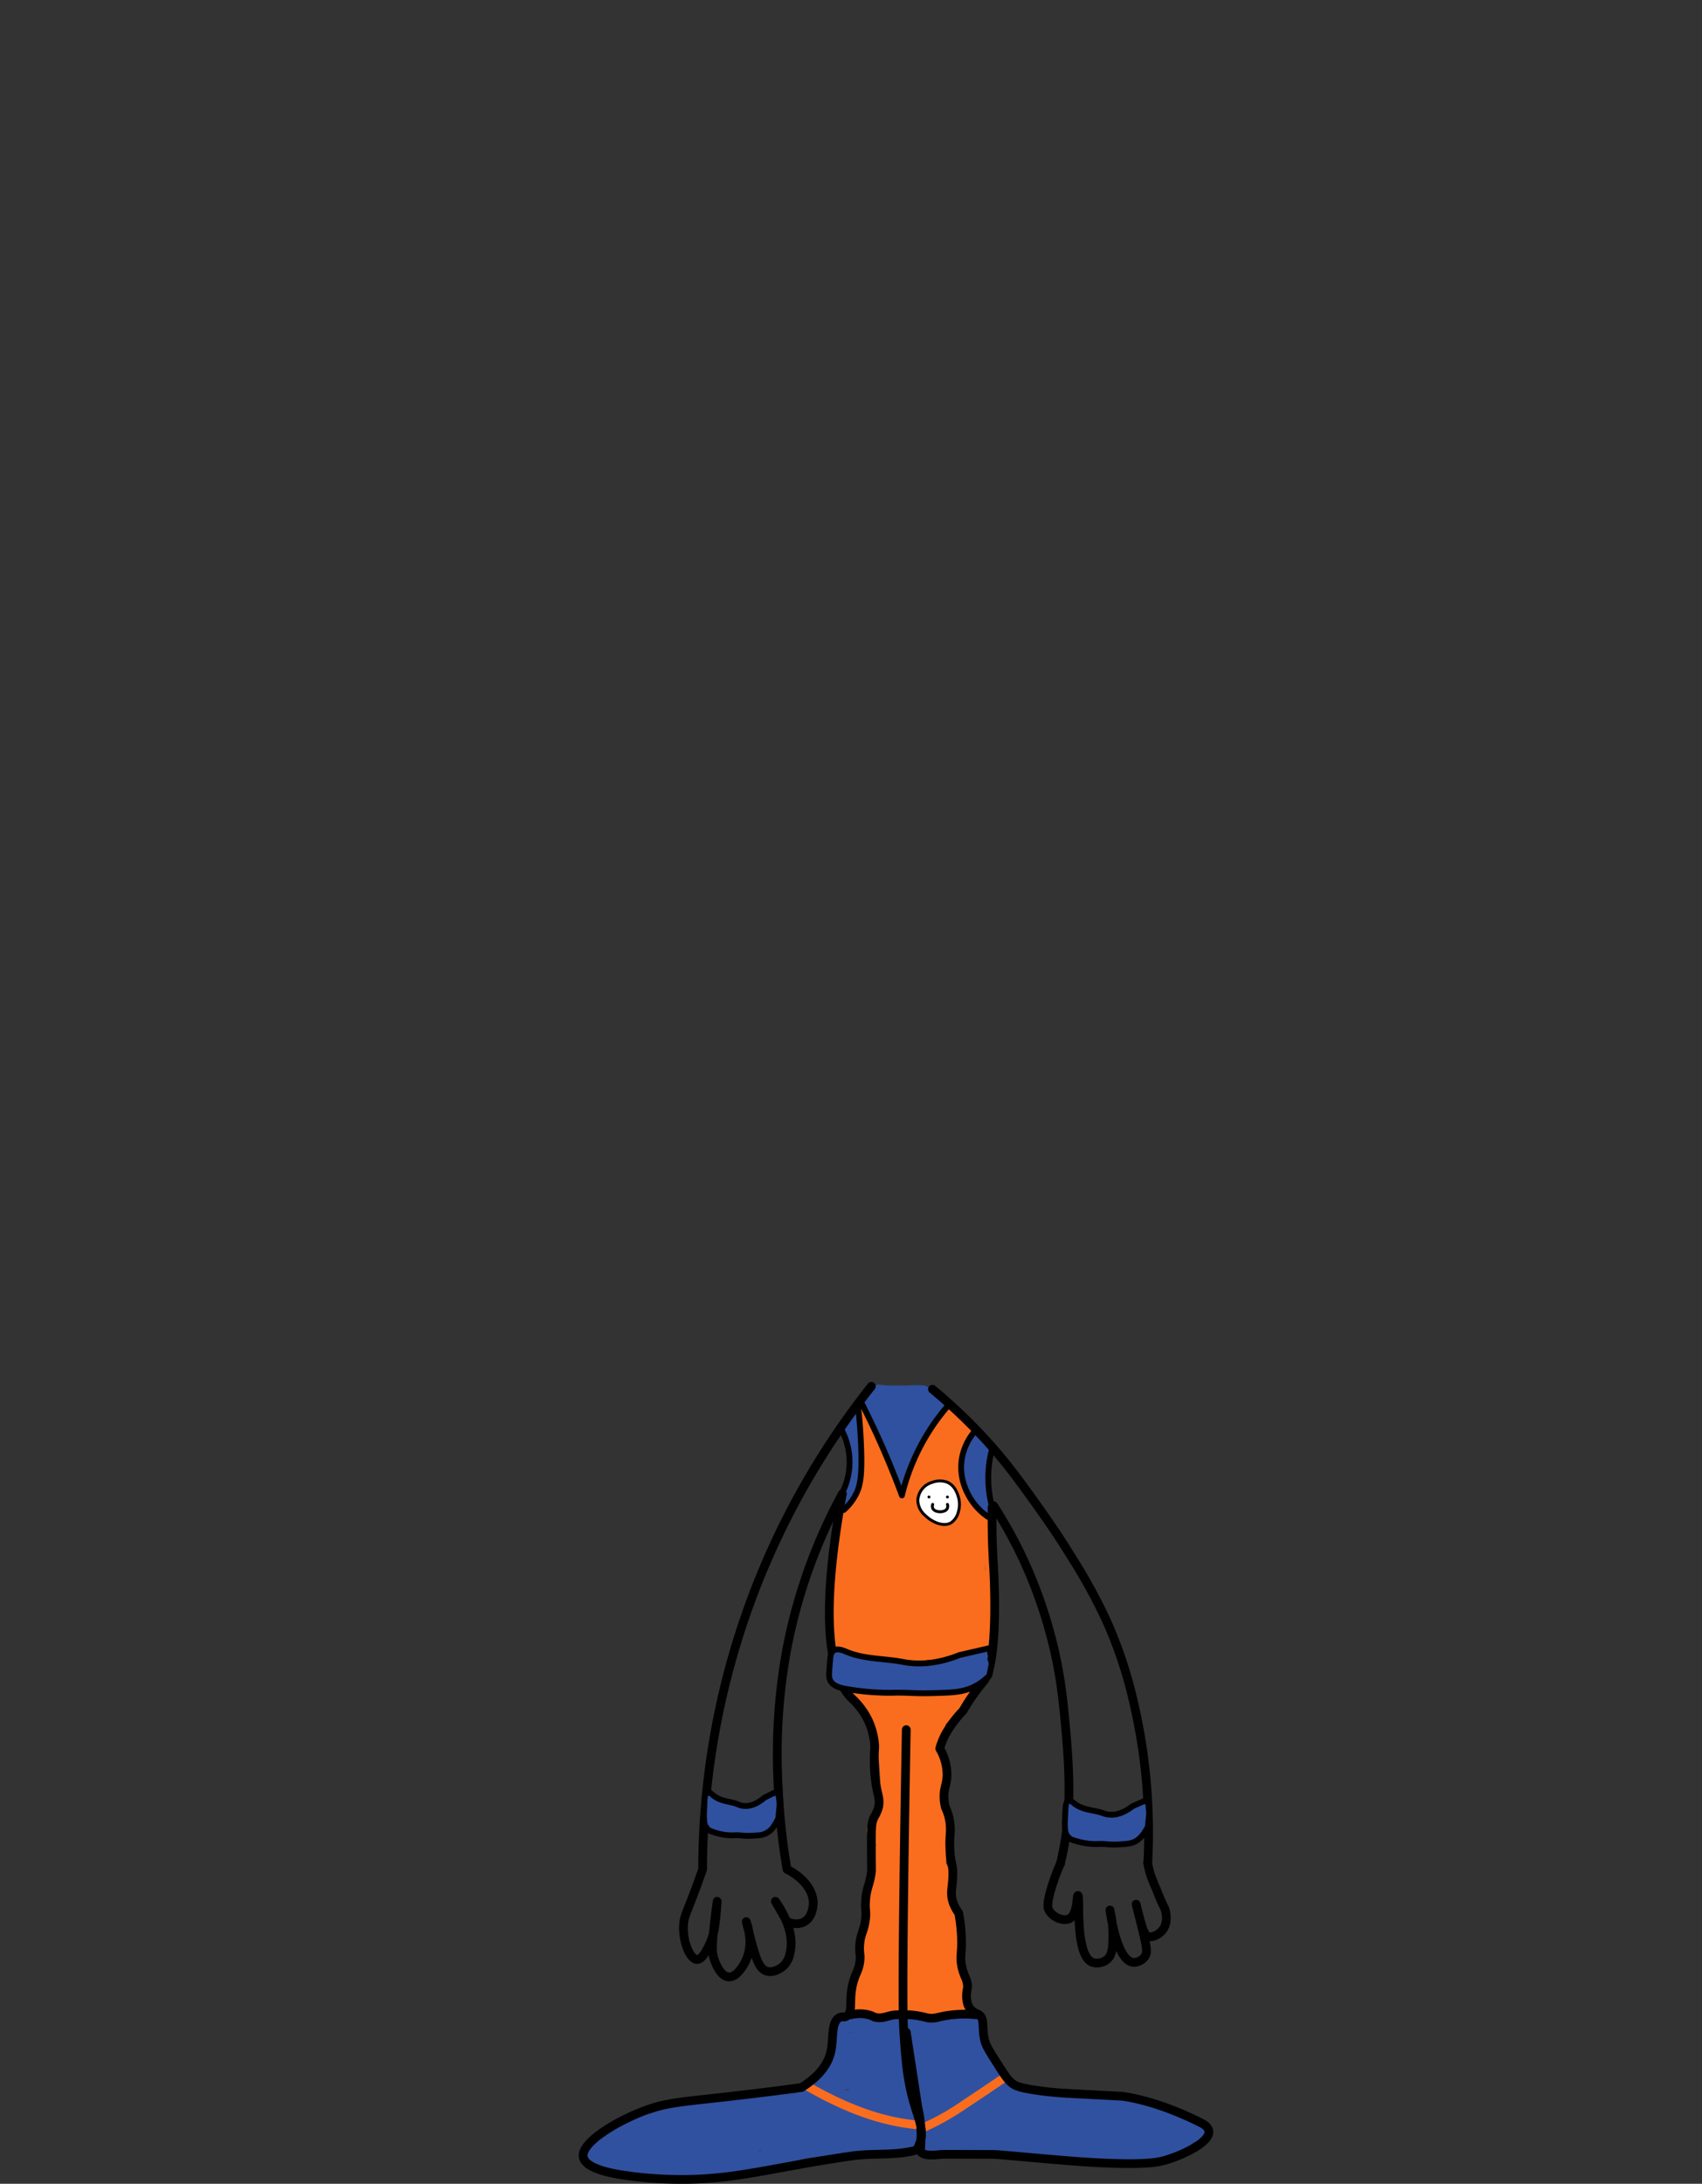 <svg xmlns="http://www.w3.org/2000/svg" viewBox="0 0 585 750.6"><rect x="0" y="0" width="585" height="750.6" fill="#333333" stroke="none"/><defs><style>.uno12,.cls-6,.cls-7{fill:#fff;}.uno12{fill-opacity:0;}.dos12{fill:#3051a0;}.tres12{fill:#fa6d1e;}.cls-4,.cls-5,.cls-8{fill:none;}.cls-4,.cls-5,.cls-6,.cls-7,.cls-8{stroke:#000;}.cls-4,.cls-5,.cls-7,.cls-8{stroke-linecap:round;stroke-linejoin:round;}.cls-4{stroke-width:2px;}.cls-5{stroke-width:3px;}.cls-6{stroke-miterlimit:10;}</style></defs><g id="Capa_2" data-name="Capa 2"><g id="Capa_1-2" data-name="Capa 1"><g id="Capa_1-2-2" data-name="Capa 1-2"><rect class="uno12" width="585" height="750"/><g id="t-kokun"><g id="a"><path class="dos12" d="M301.29,487.41l.57,1.41c.18.47.4.93.55,1.41l-.05-.4v.06l.2-.75h0l.54-.54h0l.35-.15h0l.4-.05a1.62,1.62,0,0,1-.44,0l.4.05a3.6,3.6,0,0,1-.91-.24l.36.15a3.71,3.71,0,0,1-.82-.47l.3.23a3.13,3.13,0,0,1-.63-.63l.23.3a3.81,3.81,0,0,1-.46-.78l.15.36a4.28,4.28,0,0,1-.26-.93l.06.4a3.75,3.75,0,0,1,0-.67,1.5,1.5,0,0,0-3,0,5.1,5.1,0,0,0,2,4.19,4.73,4.73,0,0,0,2,1,2.93,2.93,0,0,0,1.66,0,1.57,1.57,0,0,0,1-1.49,2.22,2.22,0,0,0-.24-.87l-.94-2.35a1.62,1.62,0,0,0-.69-.89,1.49,1.49,0,0,0-1.15-.15,1.46,1.46,0,0,0-.9.69,1.41,1.41,0,0,0-.15,1.15Z"/><path class="dos12" d="M303.73,487.9a9.23,9.23,0,0,0-1.88-3.14c-.67-.79-2.11-1.85-1.64-3,.19-.45,2.76-2.8,2.48-3.17l-.6.21.7.12,1.11.14c.79.07,1.58.09,2.37.1h9.62a4.22,4.22,0,0,1,1.23,0,1.72,1.72,0,0,1,.44.41A6.59,6.59,0,0,0,319,480.7c.95.58,2.61,1,3,2.17l.38-1.46a78.72,78.72,0,0,0-7.2,6.95l2.12,2.12a66.61,66.61,0,0,1,5.36-5.4l-2.51-.66c.41,1.43-.92,2.51-1.86,3.37l2.56,1.06a37.15,37.15,0,0,1,1.16-6.62l-2.89-.8c-.46,2.1-2.6,2.95-4.38,3.73l2.25,1.29a5.27,5.27,0,0,1,2-3.72l-2.2-1.7a11,11,0,0,1-.66,2.52,8,8,0,0,0-.57,1.13c-.28.19-.26.31.06.38a.66.66,0,0,1-.12-.27c.05-.6-.68-3.86.49-3.68.72.1.58,1.27.44,1.72a4.64,4.64,0,0,1-1.41,2c-.31.23-.25.33-.4-.24a3,3,0,0,1-.19-1.22,1.43,1.43,0,0,1,.44-.91,5,5,0,0,1,.64-.25c-.1-.59-.18-.72-.26-.38a2.06,2.06,0,0,1-.21.48,6.64,6.64,0,0,1-.56.92,6.79,6.79,0,0,1-1.48,1.5,4.51,4.51,0,0,1-1.88,1c-.56.06-.54-.33-.2-.79.76-1,2.2,0,2,1.1a1.68,1.68,0,0,1-.5.92c-.44.44-.91.22-.1.72s.46,0,.64-.68c.08-.3.17-.77.54-.65l-.9-2.2c-.68,1.29-3.53,1.32-4.8,1.4a12.52,12.52,0,0,1-1.37,0,2.62,2.62,0,0,1-.56,0c-.49-.09-.44.32.16,1.22.18.05.8-.26,1.05-.32a9.42,9.42,0,0,1,1.4-.19,7.38,7.38,0,0,1,2.56.27,10.66,10.66,0,0,0,1.09.49l.31.19c.15-.44.12-.5-.09-.17-.26.09-.56.45-.84.57a4.38,4.38,0,0,1-1,.28,6.35,6.35,0,0,1-1.07.09h-.73c-.35-.13-.36,0,0,.47l-1.1,1.45a13.45,13.45,0,0,1,7.94-.42v-2.9a42.48,42.48,0,0,1-12.52.91l.39,2.95a26.29,26.29,0,0,1,7.45-1.33,1.5,1.5,0,1,0,0-3c-1.78-.22-3.57-.43-5.35-.66a3.68,3.68,0,0,1-1.94-.5c-.49-.45-.56-1.45-.69-2.07a4.65,4.65,0,0,0-.2-1.23c0-.5-.19-.41-.57.28l.42-.07a9.09,9.09,0,0,1,1.27.12,7.57,7.57,0,0,0,1.23.37l.4.14c-.05-.78-.28-1.05-.69-.8a6,6,0,0,0-1,.37c-.55.15-1.4.37-1.77-.21l-.24,1.82a8,8,0,0,1,4.23-1.89,7.75,7.75,0,0,1,1.18,0h.39c.57.2.72-.1.44-.91a5.6,5.6,0,0,0-1,.14,4.19,4.19,0,0,1-1.36-.29l.9,2.21c.61-1.13,2.52-1.11,3.64-1.25a22.41,22.41,0,0,1,5.55-.12l-1-2.56a2,2,0,0,1-1.26.41c-.83.13-1.67.23-2.51.32-1.54.17-3.09.29-4.63.38l1.06,2.56a1.23,1.23,0,0,1,1-.21c1.93.12,1.92-2.88,0-3a4.34,4.34,0,0,0-3.08,1.09,1.53,1.53,0,0,0,.07,2.15,1.55,1.55,0,0,0,1,.41q3-.18,6.09-.55c1.51-.2,3.35-.19,4.43-1.44a1.52,1.52,0,0,0-1.06-2.56,26.89,26.89,0,0,0-7.33.36c-1.77.26-3.54.82-4.45,2.49a1.52,1.52,0,0,0,.58,2.07,1.69,1.69,0,0,0,.31.13c1.61.57,3.91.65,5.29-.52a2.37,2.37,0,0,0,.13-3.34,2.51,2.51,0,0,0-.78-.55c-1.47-.73-3.52-.5-5.06-.15a11.17,11.17,0,0,0-4.8,2.52,1.5,1.5,0,0,0-.24,1.81,4,4,0,0,0,3.49,1.87,7,7,0,0,0,4.55-1.71,2.34,2.34,0,0,0,0-3.3,3,3,0,0,0-.45-.34,8.54,8.54,0,0,0-4.8-1,2.42,2.42,0,0,0-2.48,2.36,2.88,2.88,0,0,0,.06.59c.19,1.58.39,3.51,1.38,4.81a5.14,5.14,0,0,0,3.76,1.71c2,.26,4,.49,6,.74v-3a29.21,29.21,0,0,0-8.24,1.43,1.51,1.51,0,0,0,.4,3h0a45.86,45.86,0,0,0,13.32-1,1.52,1.52,0,0,0,0-2.9,16.47,16.47,0,0,0-9.53.42,1.54,1.54,0,0,0-1.11,1.45c.4,3.86,6.53,2.77,8.56.95,1.34-1.19,1.75-3,.35-4.31a8.08,8.08,0,0,0-5.07-1.83c-1.65-.09-3.89.08-5.25,1.12a2.23,2.23,0,0,0,.45,3.95c1.69.66,4.07.18,5.79-.12s3.79-.82,4.71-2.57a1.52,1.52,0,0,0-.58-2.07,1.69,1.69,0,0,0-.31-.13,3.29,3.29,0,0,0-4,2c-.56,1.29-1,3.55.34,4.52s3.31-.16,4.21-1.28a4.48,4.48,0,0,0,.83-4.29c-1.14-3.16-5.56-4-7.4-1a3.79,3.79,0,0,0,0,4.16c1.07,1.48,2.88,1.36,4.4.72a9.64,9.64,0,0,0,3.87-2.93c.88-1.12,2-2.85,1.57-4.35-.53-1.71-2.67-2.09-4.14-1.49a4.27,4.27,0,0,0-2.6,3.67,4.93,4.93,0,0,0,2,4.59c1.73,1,3.28-.27,4.36-1.57a6.19,6.19,0,0,0,1.68-4.61,3.86,3.86,0,0,0-2.82-3.4c-4.34-1.08-5.24,5.27-3.81,8.08a2.76,2.76,0,0,0,3.62,1.45,2.66,2.66,0,0,0,.59-.34c1.61-1.19,2.29-3.67,2.59-5.55.18-1.11-1-2.58-2.2-1.69A8.5,8.5,0,0,0,314,486.5c-.1,1.26,1.32,1.71,2.26,1.3,2.54-1.11,5.12-2.6,5.76-5.52a1.5,1.5,0,0,0-2.89-.8,41.42,41.42,0,0,0-1.27,7.42c-.11,1.38,1.67,1.88,2.56,1.07,1.8-1.66,3.38-3.72,2.63-6.3a1.5,1.5,0,0,0-1.87-1,1.42,1.42,0,0,0-.63.36,66.61,66.61,0,0,0-5.36,5.4c-1.27,1.44.81,3.56,2.12,2.12a80.64,80.64,0,0,1,7.2-7,1.47,1.47,0,0,0,.39-1.46,6.13,6.13,0,0,0-3.26-3.34,6.49,6.49,0,0,1-2-1.29,3,3,0,0,0-1.86-1.23,33.25,33.25,0,0,0-6.15,0h-6.12a25.4,25.4,0,0,1-3-.3,2.41,2.41,0,0,0-2,.51c-.55.51-.8,1.3-1.31,1.86a10.91,10.91,0,0,0-1.65,2,4.13,4.13,0,0,0,.42,4.64c.92,1.25,2.3,2.29,2.8,3.81.6,1.83,3.5,1,2.89-.8Z"/><path class="dos12" d="M340.81,570.05l.06-.18a5.35,5.35,0,0,0,.07-.56.61.61,0,0,0,0-.19,3.72,3.72,0,0,0-.08-.57,3.38,3.38,0,0,0-.26-.69.86.86,0,0,0-.1-.16,2.94,2.94,0,0,0-.35-.44,1,1,0,0,0-.48-.31,1.08,1.08,0,0,0-.58-.13,1,1,0,0,0-.57.13,1.14,1.14,0,0,0-.49.31l-.23.3a1.45,1.45,0,0,0-.21.76l.06.4a1.57,1.57,0,0,0,.38.66l.08.09-.23-.3a1.2,1.2,0,0,1,.16.27l-.15-.35a1.4,1.4,0,0,1,.1.35l-.06-.4a1.09,1.09,0,0,1,0,.36l.06-.4a2.33,2.33,0,0,1-.07.25,2,2,0,0,0,.17,1.16,1.31,1.31,0,0,0,.39.42,1.1,1.1,0,0,0,.51.27h.4a1.54,1.54,0,0,0,.76-.2l.3-.24a1.34,1.34,0,0,0,.38-.66Z"/><path class="dos12" d="M335.75,492.45a8.31,8.31,0,0,0-3.48,5.69,25.39,25.39,0,0,0-.65,7.91,19.42,19.42,0,0,0,2.08,6.6,26.81,26.81,0,0,0,2,3.17,12.84,12.84,0,0,1,2,3.1,1.5,1.5,0,0,0,2.89-.8,36.69,36.69,0,0,1-1.07-6.51,65,65,0,0,1,.49-6.69c.22-2.18.71-4.39.8-6.57s-1.67-2.83-3.22-3.77a1.52,1.52,0,0,0-2.26,1.29c-.23,2.68.18,5.33-.14,8s.3,5.4.45,8.12l2.94-.4c-.7-2.15-1.82-4.16-2.44-6.35a13.18,13.18,0,0,1,.32-6.91,1.54,1.54,0,0,0-1.11-1.86,1.86,1.86,0,0,0-.33,0c-2.7-.29-3.17,2.2-3.55,4.31a26.77,26.77,0,0,0-.37,7.26,12.41,12.41,0,0,0,2.45,6.37,56.31,56.31,0,0,0,4.64,5.7c1.31,1.42,3.42-.7,2.12-2.12a53.68,53.68,0,0,1-3.62-4.34,11.84,11.84,0,0,1-2.42-4.41,19.43,19.43,0,0,1-.2-5.33,23.66,23.66,0,0,1,.37-2.79c.08-.37.16-.74.25-1.12l.18-.66c-.39.09-.34.14.15.13l-1.45-1.9a17.16,17.16,0,0,0-.53,7.67c.52,2.51,1.86,4.76,2.65,7.19.5,1.53,3.05,1.37,2.95-.4-.15-2.72-.77-5.39-.45-8.12s-.09-5.34.14-8l-2.26,1.3,1.05.63c.49.3.59.28.66.75a12.82,12.82,0,0,1-.37,2.76c-.25,2-.44,4-.63,6a34,34,0,0,0-.2,5.71,53.63,53.63,0,0,0,1.12,5.89l2.89-.8c-.7-2-2.18-3.44-3.28-5.19a18.71,18.71,0,0,1-2.46-5.67,17.35,17.35,0,0,1,0-6.81c.32-1.91.58-4.28,2.38-5.4,1.63-1,.13-3.62-1.52-2.6Z"/><path class="dos12" d="M254.11,739.07a185.3,185.3,0,0,0,19.29-.37c.16,0-.08-5,0-5a185.3,185.3,0,0,1-19.29.37s-.09,5,0,5Z"/><path class="dos12" d="M201.58,743.29a216.32,216.32,0,0,0,32.1-.45,267.61,267.61,0,0,0,31.71-5.07c10.57-2.24,21.12-4.51,31.89-5.57a175.81,175.81,0,0,1,32.2-.2c12,1,24,3.69,36.13,3.17-.1,0,.26-4.9,0-5a138.92,138.92,0,0,0-51.8-8.8s-.08,5,0,5Q338.52,728,363,732q7,1.15,14,2.49v-5q-25.15,2.6-50.41,4c-.1,0,0,5,0,5,9.23-.19,18.46-.39,27.69-.21,4.56.09,9.13.26,13.68.58q3.42.23,6.82.57l3.41.37,1.7.21c.61.08,1-.06,1.06.62v-5c-.1,1.26-1.57,1.74-2.64,1.9-1.94.3-4.09-.15-6-.3l-13.43-1-27.11-2.07L316.29,733c.26,0-.38,4.73,0,5,3.94,2.78,8.89,2.64,13.46,2,5.56-.76,11.09-1.84,16.62-2.77a46.33,46.33,0,0,0,0-5,105.12,105.12,0,0,0-36.43-3.45s-.1,5,0,5l10.93,1.51v-5c-4,2.35-8.53,3.09-13,3.59-5,.56-10.06,1-15.1,1.46-10.37.91-20.75,1.66-31.13,2.41v5a233.53,233.53,0,0,1,55.19-8.12c-.07,0,.21-5,0-5-9.65-2.27-19.52-3.15-29.37-4v5q12.24-3,24.68-5c.19,0-.06-5,0-5l-14.07-.1v5A94.21,94.21,0,0,1,314,725v-5a32.36,32.36,0,0,1-13.25-.68v5l23-2.06c-.05,0,.22-4.92,0-5a124.32,124.32,0,0,0-18.19-4.72v5a15,15,0,0,1,11.14-3v-5a31.81,31.81,0,0,1-14.57-2.62v5a28.94,28.94,0,0,1,13.57-2.19c-.24,0,.36-4.85,0-5l-7.37-3v5a7.3,7.3,0,0,1,4.95-2.94s.13-5,0-5l-5.52-1.34v5a27.81,27.81,0,0,1,6.6-1s.07-4.58,0-5a4.28,4.28,0,0,1-.11-.8V696l.05,3.45a3.87,3.87,0,0,1,.13-.59,6.93,6.93,0,0,1,.34-1c.23-.52-.25-5,0-5a63.55,63.55,0,0,1-24.81-.13v5a29.52,29.52,0,0,1,8.45,1.32v-5a15.46,15.46,0,0,0-12.14,2c-.22.14,0,2.2,0,2.5v1.76a2.3,2.3,0,0,0,0,.74c1.13,2.2,3.75,2.63,6,2.86,3.49.36,7,.62,10.51.85q10.41.69,20.84.74v-5a187.38,187.38,0,0,1-28.4-1.83v5l16.71-1.11v-5c-4.08,2-8.59,1.28-12.94.94-4.07-.32-8.61-.28-11.76,2.71a7.41,7.41,0,0,0-2.41,4.65,30.08,30.08,0,0,0,0,6c.08.73.41.5,1.05.43l1.7-.2,3.65-.43c2.43-.3,4.85-.63,7.28-1q8.24-1.15,16.43-2.64c.15,0,0-5,0-5a103.67,103.67,0,0,0-28.66,2v5c4.9-2.76,10.47-3.65,16-3.9,2.68-.12,5.41-.2,8.1-.08a8,8,0,0,1,3.37.75c2.3,1.24,1.79,5,1.88-1.28v-.34c-.34,3.61-3.75,5-6.84,5.82-.43.11.37,4.91,0,5a11,11,0,0,0,5.4-2.6c1.32-1.38,1.46-3,1.47-4.81s.44-4.17-.66-5.71-3-1.75-4.63-1.83a76.92,76.92,0,0,0-12.14.39,31.27,31.27,0,0,0-12,3.59,10.45,10.45,0,0,0,0,2.5,23.1,23.1,0,0,1,0,2.5,103.67,103.67,0,0,1,28.66-2v-5q-7.71,1.38-15.46,2.5c-2.59.38-5.18.72-7.77,1l-3.88.47-1.95.22-1,.1c-.25-1.53-.29-.45-.1,3.25v.34c.42-5.39,6.08-7.6,10.76-7.67,5.47-.08,11.18,1.7,16.36-.8.39-.19-.26-5,0-5l-16.71,1.11s-.11,5,0,5a187.38,187.38,0,0,0,28.4,1.83v-5q-10.42-.06-20.84-.74c-3.43-.22-6.85-.49-10.27-.83-2.3-.23-5.06-.6-6.23-2.88v5a15.46,15.46,0,0,1,12.14-2c-.06,0,0-2.31,0-2.5a13.05,13.05,0,0,0,0-2.5,29.52,29.52,0,0,0-8.45-1.32c.09,0-.22,5,0,5a63.55,63.55,0,0,0,24.81.13v-5a9.32,9.32,0,0,0-.56,3.88,26,26,0,0,0,.14,4.67v-5a27.81,27.81,0,0,0-6.6,1,41.7,41.7,0,0,0,0,5l5.52,1.34v-5a7.3,7.3,0,0,0-4.95,2.94,22,22,0,0,0,0,5l7.37,3v-5A28.94,28.94,0,0,0,302,706.75a27.83,27.83,0,0,0,0,5,31.81,31.81,0,0,0,14.57,2.62s.11-5,0-5a15,15,0,0,0-11.14,3c-.28.22,0,5,0,5a124.32,124.32,0,0,1,18.19,4.72v-5l-23,2.06a46.33,46.33,0,0,0,0,5A32.3,32.3,0,0,0,314,725c.15,0,0-5,0-5a94.32,94.32,0,0,0-15.94.51c-.14,0,0,5,0,5l14.07.1v-5q-12.44,2-24.68,5a41.7,41.7,0,0,0,0,5c9.85.86,19.72,1.74,29.37,4v-5a233.53,233.53,0,0,0-55.19,8.12c-.32.09.21,5,0,5,10.38-.75,20.76-1.5,31.13-2.41,5-.44,10.07-.9,15.1-1.46,4.51-.5,9.07-1.24,13-3.59.29-.17-.07-5,0-5l-10.93-1.51v5a105.12,105.12,0,0,1,36.43,3.45v-5c-5.53.93-11.06,2-16.62,2.77-4.57.63-9.52.77-13.46-2v5l51.5,4,6.22.47c1.64.13,3.41.49,5,0,1.12-.32,1.88-.89,1.92-2.08s0-2.45,0-3.67v-.94c-.06-.53-.08-.48-.59-.6a44.79,44.79,0,0,0-6.32-.72c-2.1-.21-4.22-.38-6.33-.52-4.15-.28-8.31-.45-12.47-.54-9.55-.21-19.1,0-28.66.19v5q25.24-1.44,50.41-4c25.17-2.56.12-5,0-5q-24.31-4.67-49-7c-4.71-.45-9.44-.82-14.17-1.14v5a138.92,138.92,0,0,1,51.8,8.8v-5c-10.75.46-21.35-1.6-32-2.77a175.73,175.73,0,0,0-32.19-.56c-21.52,1.61-42.2,8.28-63.62,10.6a218,218,0,0,1-36.22.85c.06,0-.14,5,0,5Z"/><path class="dos12" d="M393.21,724.51c-25.34-1.85-50.67-3.86-76-5.53-12.37-.82-24.84-1.27-37.17.33-12.15,1.57-24,5.19-35.9,7.89q-20.61,4.66-41.53,7.85c-.28,0,.22,5,0,5q18.6-2.84,37-6.84c12-2.62,24-6.19,36.13-8.26s24.72-2,37.08-1.25c12.55.72,25.09,1.76,37.62,2.68l42.81,3.13c-.08,0,.16-5,0-5Z"/><path class="dos12" d="M207.88,742.26c14.1-.66,28.13-2.2,42.12-4,7-.87,14-1.73,21-2.76s13.64-2.47,20.43-3.92a178.75,178.75,0,0,1,23.23-3.78c.17,0-.09-5,0-5-13.79,1.08-27.12,5-40.74,7.25-7,1.13-14,2-21,2.84s-14,1.75-21,2.47c-8,.83-16,1.48-24,1.86-.11,0,0,5,0,5Z"/><path class="dos12" d="M304.59,721.31c-5.28-.5-10.59.32-15.83,1s-10.61,1.33-15.9,2.06q-15.87,2.22-31.67,5-9,1.61-17.93,3.39c-.36.07.28,5,0,5q31.44-6.28,63.3-10.2c5.94-.73,12-1.79,18-1.22-.12,0,.2-5,0-5Z"/><path class="dos12" d="M222.86,739.16c5.46.48,10.93-.42,16.34-1.06s11-.91,16.24-2.15c2.65-.62,5.19-1.64,7.78-2.46s5-1.47,7.48-2.08a138,138,0,0,1,15.5-2.84,174.94,174.94,0,0,1,17.86-1.28c.07,0,0-5,0-5a156.89,156.89,0,0,0-31.3,3.63c-5.19,1.18-10.15,2.89-15.22,4.45s-10.79,1.84-16.14,2.47c-6.12.73-12.37,1.86-18.54,1.32.11,0-.18,5,0,5Z"/><path class="dos12" d="M399.4,736.51a148.26,148.26,0,0,1-17.74,1.14c-6,0-11.89-.43-17.8-1C351.91,735.46,340,733.58,328,733c-23.46-1.24-46.54,3.51-69.65,6.76-13,1.84-26.11,3.17-39.26,2.66v5A164.08,164.08,0,0,0,260.81,740a14.91,14.91,0,0,0,0-2.5,20.85,20.85,0,0,1,0-2.5,164.11,164.11,0,0,1-41.69,7.33c-.06,0,0,5,0,5,23.49.9,46.59-4.05,69.74-7.2a218.25,218.25,0,0,1,34.83-2.39c11.93.3,23.75,2.06,35.6,3.38,6.63.74,13.29,1.35,20,1.49a149.13,149.13,0,0,0,20.15-1.12c.22,0-.16-5,0-5Z"/><path class="dos12" d="M208.29,738.24c2.63-1.67,5.62-2.49,8.5-3.62s5.78-2.88,8.88-3.87c6.15-2,12.69-2.06,19.09-2.14.05,0,0-5,0-5-6.4.08-12.94.18-19.09,2.14-3,1-5.74,2.61-8.68,3.79s-6,2-8.7,3.7c-.22.13,0,2.2,0,2.5A10.45,10.45,0,0,1,208.29,738.24Z"/><path class="dos12" d="M214.17,734.75c6.78-2.07,13.68-4.13,20.84-3.83v-5a62.89,62.89,0,0,0-18.56,3v5c3.86-1.81,8.23-2,12.39-2.51,4.58-.57,9.14-1.26,13.7-2,9-1.42,18-3,27.11-4.24,5.13-.7,10.27-1.29,15.43-1.69v-5l-28.35,2.29L242.92,722a50.44,50.44,0,0,0-13,2.38,13.05,13.05,0,0,0,0,2.5,17.38,17.38,0,0,1,0,2.5,50.44,50.44,0,0,1,13-2.38l13.81-1.12,28.35-2.29c.17,0-.09-5,0-5-18.25,1.41-36.18,5.26-54.31,7.67-4.76.63-9.91.68-14.32,2.75a11.61,11.61,0,0,0,0,2.5,20.85,20.85,0,0,1,0,2.5A63.22,63.22,0,0,1,235,731s.07-5,0-5c-7.16-.3-14.06,1.76-20.84,3.83a14.91,14.91,0,0,0,0,2.5,20.85,20.85,0,0,1,0,2.5Z"/><path class="dos12" d="M273.8,723.6a7.21,7.21,0,0,1,2.71-1.46c1.2-.4,2.42-.76,3.63-1.14l7.4-2.33a14.91,14.91,0,0,0,0-2.5v-2.5a12.74,12.74,0,0,0-3.79.92,11.61,11.61,0,0,0,0,2.5v1.76c0,.25,0,.49,0,.74a12.74,12.74,0,0,1,3.79-.92v-5l-7.4,2.33c-1.18.37-2.35.72-3.52,1.11a7.51,7.51,0,0,0-2.82,1.49,4.45,4.45,0,0,0,0,.73v3.54a3,3,0,0,1,0,.73Z"/><path class="dos12" d="M279.77,720.19a77.78,77.78,0,0,1,10.36-9.34v-5l-4.36,7.64c-.3.52.32,4.93,0,5,7.93-1.75,15.39-6.57,23.76-5.71v-5l-23.66,6.91v5c3.31-3.84,8.58-4.5,13.34-4,2.76.33,5.49,1,8.2,1.55a41.65,41.65,0,0,1,8.08,2.54v-5a115.84,115.84,0,0,0-21.23.57v5a15.92,15.92,0,0,1,8.48-1.57c-.21,0,.33-4.91,0-5a46.51,46.51,0,0,0-6.18-1.31,27.93,27.93,0,0,0-6.19-.43,3.23,3.23,0,0,0-3,2.64,23.48,23.48,0,0,0-.1,5.62c.3,7.36,12.82,5.85,16,1.52a27.83,27.83,0,0,0,0-5,107,107,0,0,0-11.49-2.26v5l17-.45c.08,0,0-5,0-5l-17,.45s-.14,5,0,5a107,107,0,0,1,11.49,2.26v-5c-1.93,2.65-5.38,3.38-8.49,3.51s-7.15-1-7.48-4.69v4.68a3.61,3.61,0,0,1,1.53-2.82c1.19-.76,2.89-.48,4.22-.39a46.08,46.08,0,0,1,9.67,1.67v-5a15.92,15.92,0,0,0-8.48,1.57c-.43.21.33,5,0,5a115.84,115.84,0,0,1,21.23-.57c-.24,0,.36-4.83,0-5a40.94,40.94,0,0,0-7.85-2.49c-2.78-.67-5.6-1.21-8.43-1.6-4.76-.55-10,.11-13.34,4-.28.33,0,2.06,0,2.5a20.85,20.85,0,0,1,0,2.5l23.66-6.91c.21-.06,0-5,0-5-8.37-.86-15.83,4-23.76,5.71v5l4.36-7.64a7.49,7.49,0,0,0,0-2.5c0-.32-.27-2.32,0-2.5a77.78,77.78,0,0,0-10.36,9.34c-.27.31,0,2.08,0,2.5v1.77c0,.12.08.67,0,.73Z"/><path class="dos12" d="M313.4,697.76q11.69.81,23.41,1.11v-5c-6.49,3.13-14,.9-20.7,3.25-.45.16.36,4.94,0,5a54.77,54.77,0,0,1,21.08.1v-5c-1.52,3-5.05,4-8,4.92a67.14,67.14,0,0,1-11.82,2.48v5A74.62,74.62,0,0,1,337.16,704v-5c-.93,4.6-5.55,6.65-9.75,7.3a83.09,83.09,0,0,1-16,.59v5c.71-2.15,4.24-2.42,6.08-2.91,2.79-.74,5.59-1.44,8.4-2.12.25-.06-.13-5,0-5a123.39,123.39,0,0,1-18.72-1.19v5a76.87,76.87,0,0,1,16.71-1.56c-.06,0,.17-5,0-5l-14.51-1.86v5A22.67,22.67,0,0,1,317.7,701c1.82.07,5.85.07,6.15,2.51V698.6c-.15,2.09-3.29,2.64-4.83,3.12l-7.55,2.37a32.1,32.1,0,0,0,0,5c5.6,2.62,12,.56,17.78,2.08v-5c-6.45,4.17-14.66,3.06-21.43,6.41-.34.17.18,5,0,5l22,.33v-5c-5.46,1.87-11.24,2-16.95,2v5a65.87,65.87,0,0,1,24.41,3.28v-5a36.87,36.87,0,0,1-15.47-.7v5c5.37-.38,10.81.68,16.12,1.37L354.2,726c-.11,0,.1-4.55,0-5-.49-2.14-2.53-3.06-4.45-3.62a12.59,12.59,0,0,1-6-3.18,25.87,25.87,0,0,1-3.66-5.21c-1.39-2.4-2.76-4.81-4.14-7.22v5a67.65,67.65,0,0,1,9,17.73v-5a195.53,195.53,0,0,1-18.8-7.69v5a37,37,0,0,1,14.29,1.67v-5a14,14,0,0,1-1.64,3.16c-.29.41,0,2,0,2.5,0,.31-.23,2.33,0,2.5,2.21,1.4,5.78-.87,6.8-3,.66-1.35.31-3.32.3-4.76a4.53,4.53,0,0,0-1.25-3.65,79.17,79.17,0,0,0-15.47-12.49,13.05,13.05,0,0,1,0,2.5V702a2.55,2.55,0,0,0,0,.73,11.59,11.59,0,0,0,4.58,3.77c1.29.66,4.2,2.38,4.26-.2,0-.42.13-4.64,0-4.66a143.09,143.09,0,0,0-21.19-1.45c.1,0-.23,4.62,0,5,1.67,2.69,7.3,1.15,7.68,5v-5c-.2,2.36-4.21,2.94-6,3v5a59.32,59.32,0,0,1,20.54-.62v-5A20.5,20.5,0,0,1,331.8,709c-.07,0,0,5,0,5a32.73,32.73,0,0,1,9.24,1.12v-5a4.6,4.6,0,0,1-2.2,1.64,27.83,27.83,0,0,0,0,5,13.1,13.1,0,0,1,4.93,4.33v-5a2.36,2.36,0,0,1-1.28-2.07v5a2.32,2.32,0,0,1,2.21-2.08v-5a15.45,15.45,0,0,0-1.67,6.63c0,1.49,0,3,0,4.49a2.48,2.48,0,0,0,1,2.26c2,1.24,4.26-.49,6.15-1.16,2.44-.88,5.1-.68,7.64-.57a254.14,254.14,0,0,1,33.58,3.81c4.94.9,12.2,1.57,13.84,7.34v-5c-12.71,2.69-25.62-1-38.42.13v5A122.79,122.79,0,0,1,402.7,732v-5c-12.54,5.09-25.66-2-38.46-1.49a46.33,46.33,0,0,0,0,5,347.26,347.26,0,0,0,38.51,5.64v-5a29.07,29.07,0,0,1-20.3,3.37v5l10.57-.3c3.33-.1,6.81-.49,10.07.36v-4.71c-.5,2.31-4.36,2.21-6.13,2.36a51.55,51.55,0,0,1-25.5-4.5v5a87.38,87.38,0,0,1,17.11.58c-.19,0,.25-5,0-5a87.38,87.38,0,0,0-17.11-.58c.09,0-.28,4.87,0,5A51.8,51.8,0,0,0,389,742.24a50.42,50.42,0,0,0,8.86-.09c2-.2,5.21-.27,5.26-2.92,0-.45.22-4.59,0-4.65-3.26-.85-6.74-.46-10.07-.36l-10.57.3s-.19,5,0,5a29.07,29.07,0,0,0,20.3-3.37c.31-.18-.12-5,0-5a347.26,347.26,0,0,1-38.51-5.64v5c12.8-.56,25.92,6.58,38.46,1.49.29-.11-.11-5,0-5a122.68,122.68,0,0,0-35.89,2.85c-.31.07.2,5,0,5,12.8-1.14,25.71,2.56,38.42-.13a32.1,32.1,0,0,0,0-5c-1.17-4.11-5.41-5.65-9.19-6.45-4.64-1-9.32-1.74-14-2.41s-9.34-1.2-14-1.61a117,117,0,0,0-14-.76,12.67,12.67,0,0,0-3.62.57c-1.07.36-2,1-3.09,1.34-1.86.65-4.12.25-4.32-2v2.5c0,2.79.1.73.23.07.08-.42.18-.84.3-1.25a16.24,16.24,0,0,1,1.1-2.78c.23-.46-.18-5,0-5-2.26.2-2.23,2.17-2.24,3.91s-.51,4.3,1.31,5.33a13.05,13.05,0,0,1,0-2.5v-1.77a3,3,0,0,0,0-.73,13.28,13.28,0,0,0-4.93-4.33v5a4.6,4.6,0,0,0,2.2-1.64,26.1,26.1,0,0,0,0-5,32.73,32.73,0,0,0-9.24-1.12v5A20.5,20.5,0,0,0,339,712.6c.24-.09,0-5,0-5a59.32,59.32,0,0,0-20.54.62c-.26.06.16,5,0,5,1.7-.08,4.78-.53,5.78-2.16a4.22,4.22,0,0,0,.28-2.11c0-1.22.1-2.5,0-3.71-.4-3.9-6-2.3-7.69-5v5A143.94,143.94,0,0,1,338,706.62v-4.69c-.84,1.82-3.63-.12-4.75-.72a10.84,10.84,0,0,1-4.07-3.5v5a84.52,84.52,0,0,1,9.25,6.72q2.16,1.8,4.18,3.74c1.17,1.13,3.2,2.58,3.26,4.36v-4.91c-.34,2.63-4.66,5.49-7.08,4v5a14,14,0,0,0,1.64-3.16,24.57,24.57,0,0,0,0-5,37,37,0,0,0-14.29-1.67c.09,0-.27,4.87,0,5a196.58,196.58,0,0,0,18.8,7.69c0-.83,0-1.67,0-2.5a8.73,8.73,0,0,0,0-2.5,67.65,67.65,0,0,0-9-17.73,4.45,4.45,0,0,1,0,.73V706a2.55,2.55,0,0,0,0,.73l4,7a26.78,26.78,0,0,0,3.76,5.38,12.11,12.11,0,0,0,5.76,3.12c2,.57,4.16,1.45,4.67,3.68v-5l-16.27-2.1c-5.31-.69-10.74-1.75-16.12-1.37a43.89,43.89,0,0,0,0,5,36.87,36.87,0,0,0,15.47.7,41.7,41.7,0,0,0,0-5,65.87,65.87,0,0,0-24.41-3.28c-.1,0,0,5,0,5,5.71,0,11.49-.11,16.95-2,.3-.1-.14-5,0-5l-22-.33v5c6.77-3.35,15-2.24,21.43-6.41.25-.16,0-5,0-5-5.83-1.52-12.18.54-17.78-2.08v5c3.24-1,6.56-1.9,9.76-3.07a4,4,0,0,0,2.53-1.93,4.14,4.14,0,0,0,.12-1.31v-3.28c0-1.09-.08-2-1.18-2.59a10.54,10.54,0,0,0-4.1-.86,22.56,22.56,0,0,0-9.18,1.24c-.23.08,0,5,0,5l14.51,1.86v-5a76.87,76.87,0,0,0-16.71,1.56c-.08,1.67-.08,3.33,0,5a123.39,123.39,0,0,0,18.72,1.19v-5c-2.81.68-5.61,1.38-8.4,2.12-1.84.49-5.37.76-6.08,2.91-.14.45,0,5,0,5a83.09,83.09,0,0,0,16-.59c4.2-.65,8.82-2.7,9.75-7.3.1-.5-.11-5,0-5a74.57,74.57,0,0,0-19.81,5.58c-.43.18.31,5,0,5a67.14,67.14,0,0,0,11.82-2.48c3-.92,6.5-1.94,8-4.92a32.1,32.1,0,0,0,0-5,54.77,54.77,0,0,0-21.08-.1v5c6.69-2.35,14.21-.12,20.7-3.25.33-.16-.17-5,0-5q-11.72-.32-23.41-1.11c.08,0-.15,5,0,5Z"/><path class="dos12" d="M204.13,745.55a105.78,105.78,0,0,0,35.35,3c5.83-.5,11.7-1.15,17.5-2a138.75,138.75,0,0,0,18-4.23l19.89-5.68a14.91,14.91,0,0,0,0-2.5,20.85,20.85,0,0,1,0-2.5l-17.76,5.07a172.44,172.44,0,0,1-17.78,4.46c-5.82,1-11.75,1.54-17.63,2.15a107.5,107.5,0,0,1-17.94.38,105.8,105.8,0,0,1-19.68-3.16c.36.09-.44,4.89,0,5Z"/><path class="dos12" d="M400.05,741.26a18.24,18.24,0,0,0,7.41-3.09c2.26-1.42,4.54-2.93,7.28-3.09.05,0,.06-5,0-5-4.94-.35-9.29-3-14.1-3.9v4.27a3.55,3.55,0,0,0,0,.73,30.08,30.08,0,0,0,8.57,4.38v-5c-2.18,1.42-4.95,1.67-7.45,2.15-2.83.55-5.65,1.08-8.47,1.61-.19,0,.07,5,0,5l9.15.23a9.43,9.43,0,0,0,3.91-.44,12.89,12.89,0,0,0,3.26-2.15c.25-.2,0-2.15,0-2.5V732.7a4.57,4.57,0,0,1,0-.74,12.89,12.89,0,0,1-3.26,2.15,9.43,9.43,0,0,1-3.91.44l-9.15-.23v5c2.82-.53,5.64-1.06,8.47-1.61,2.5-.48,5.27-.73,7.45-2.15a27.83,27.83,0,0,0,0-5,30.08,30.08,0,0,1-8.57-4.38v5c4.81.92,9.16,3.55,14.1,3.9v-5c-2.74.16-5,1.67-7.28,3.09a18.24,18.24,0,0,1-7.41,3.09C399.81,736.26,400.21,741.26,400.05,741.26Z"/><path class="dos12" d="M210.06,735.8a69.18,69.18,0,0,1,30.12-5.91s.08-5,0-5a69.18,69.18,0,0,0-30.12,5.91,11.61,11.61,0,0,0,0,2.5A14.91,14.91,0,0,1,210.06,735.8Z"/><path class="dos12" d="M292.5,485.9a6.92,6.92,0,0,1-1.78,2.85,3,3,0,0,0-.57,3.1c.63,2.57,2,4.94,2.45,7.55a28.6,28.6,0,0,1-.22,8,20.75,20.75,0,0,1-2.7,7.78l1.69-.69a2.56,2.56,0,0,0-1.4.06l1.9,1.44a2,2,0,0,1,.45-1.68c1.17-1.53-1.44-3-2.59-1.51a4.3,4.3,0,0,0-.86,3.19c.11.89.87,1.81,1.89,1.45l-.19-.06a1.57,1.57,0,0,0,1.7-.69,23,23,0,0,0,2.91-7.72,40.26,40.26,0,0,0,.56-8.35c-.18-2.7-1.25-5-2.1-7.51-.22-.67-.42-1.36-.59-2.05l-.12-.46c0,.2.07.2.19,0a6.92,6.92,0,0,1,.53-.6,9.19,9.19,0,0,0,1.74-3.3c.57-1.85-2.33-2.64-2.89-.8Z"/><path class="dos12" d="M291.85,513a10.67,10.67,0,0,0,1-1.48,3.62,3.62,0,0,0,.22-.32c0,.06-.19.24-.06.09a.76.76,0,0,0,.11-.14c.24-.29.47-.57.68-.88a13.11,13.11,0,0,0,1.33-3.13,1.5,1.5,0,1,0-2.87-.89s0,.06,0,.09c-.15.47-.3.93-.49,1.39,0,0-.1.25,0,0h0l-.15.32a5.38,5.38,0,0,1-.38.66l-.1.14c-.11.17,0,0,.08-.09a2.17,2.17,0,0,0-.24.29c-.21.26-.42.52-.61.8l-.39.62a2.9,2.9,0,0,1-.19.29h0c.15-.21,0,0,0,.05a1.5,1.5,0,1,0,2,2.19.27.27,0,0,0,.08-.07Z"/><path class="dos12" d="M292.11,488.35a80.83,80.83,0,0,0-.67,8.65,1.5,1.5,0,0,0,3,0,80.83,80.83,0,0,1,.67-8.65,1.5,1.5,0,0,0-1.5-1.5A1.54,1.54,0,0,0,292.11,488.35Z"/><path class="dos12" d="M295.41,494.47a14.3,14.3,0,0,0-.1-4.08,1.49,1.49,0,0,0-1.65-1.08,1.53,1.53,0,0,0-1.3,1.47,45.6,45.6,0,0,0,.12,7.39,1.5,1.5,0,1,0,3,0,45.6,45.6,0,0,1-.12-7.39l-2.94.4c.05.36,0-.16,0,.17v1.35a13.14,13.14,0,0,1-.11,1.77,1.49,1.49,0,0,0,1.48,1.5h0a1.54,1.54,0,0,0,1.5-1.5Z"/><path class="dos12" d="M300.2,490.56c2.59,2.33,5.93,2.3,9.23,2.24a27.14,27.14,0,0,0,10.05-2.09l-1.85-1.85c-.14.56-1,1.1-1.38,1.53-.57.63-1.1,1.28-1.61,1.95a25.42,25.42,0,0,0-2.65,4.23c-.37.76-.69,1.56-1.11,2.3a16.44,16.44,0,0,0-1.24,2.25c-.63,1.67-1.09,3.44-1.63,5.15a1.5,1.5,0,0,0,1.09,1.83,1.51,1.51,0,0,0,1.42-.37c1.69-1.73,2.24-4,3.22-6.11,1.05-2.31,2.87-4.12,3.77-6.51a1.51,1.51,0,0,0-1.07-1.85,1.44,1.44,0,0,0-.77,0,6.25,6.25,0,0,0-3.92,2.75c-.86,1.59-1.51,3.34-2.24,5a18.51,18.51,0,0,0-1.7,4.74,5.53,5.53,0,0,0,.18,2.49,9.6,9.6,0,0,0,.56,1.27c.1.2.2.4.31.6.18.45.22.4.11-.17l1.45-1.1h-.14l1.45,1.1a26.76,26.76,0,0,0-1.19-5,30,30,0,0,0-2.28-4.4,32.56,32.56,0,0,1-1.71-4.89A18.31,18.31,0,0,0,304,491l-1.69,2.2a25.09,25.09,0,0,0,11.9.44l-1.69-2.2a12.94,12.94,0,0,1-1.61,2,5.57,5.57,0,0,0-1.1,2.76c-.15,1.06-.2,2.14-.29,3.22,0,.6-.07,1.21-.14,1.81a3.69,3.69,0,0,0-.08.46c0,.56-.65,0,.58,0l1.07.44a6,6,0,0,1-.48-1.28c-.19-.48-.36-1-.53-1.46-.29-.85-.55-1.72-.79-2.59a8.65,8.65,0,0,0-.37-1.5l-.08-.38c-1.22.69-1.43,1-.63,1.06a26.31,26.31,0,0,0,2.91.59l-.66-2.51a9.1,9.1,0,0,0-1.92,3.43c-.55,1.85,2.35,2.64,2.9.79a5.45,5.45,0,0,1,1.14-2.1,1.5,1.5,0,0,0-.66-2.5c-1.88-.47-6.67-1.93-6,1.66a32,32,0,0,0,1.13,4.3,21.44,21.44,0,0,0,1.61,4.16,1.76,1.76,0,0,0,2.42.63,1.87,1.87,0,0,0,.5-.43c1-1,1-2.48,1.06-3.77a17.52,17.52,0,0,1,.46-4.33c.42-1.15,1.64-1.86,2.2-3a1.52,1.52,0,0,0-.62-2.06,1.47,1.47,0,0,0-1.07-.14,21.85,21.85,0,0,1-10.32-.44c-1.17-.34-2.48,1.11-1.69,2.2a15.85,15.85,0,0,1,2.53,4.59,27.56,27.56,0,0,0,1.61,4.6,32,32,0,0,1,2.14,4,26.78,26.78,0,0,1,1.2,5,1.49,1.49,0,0,0,1.44,1.11h.14a1.58,1.58,0,0,0,1.44-1.1c.48-1.33-.8-2.39-1.07-3.61s.56-2.92,1.09-4.11c.64-1.45,1.29-2.9,1.93-4.34a5.09,5.09,0,0,1,.93-1.71,4.8,4.8,0,0,1,1.73-.8l-1.85-1.85c-.8,2.12-2.53,3.75-3.47,5.8-.85,1.84-1.29,4-2.75,5.5L311,507a46.41,46.41,0,0,1,1.62-5.14c.35-.77.9-1.44,1.28-2.2s.7-1.53,1.1-2.28a23.42,23.42,0,0,1,2.76-4.13c.95-1.13,2.49-2.17,2.85-3.66.25-1-.72-2.31-1.84-1.85a25,25,0,0,1-8.42,2q-2.22.11-4.44,0a5.36,5.36,0,0,1-3.5-1.3c-1.43-1.29-3.55.82-2.12,2.12Z"/><path class="tres12" d="M333.61,583.88l.3-.41c1-1.43-1.16-2.94-2.36-1.82a99.71,99.71,0,0,0-9.3,9.76c-2.56,3.16-4.81,6.84-4.59,11.06a1.52,1.52,0,0,0,2.56,1.06,16.83,16.83,0,0,0,5.29-9.27,1.51,1.51,0,0,0-2.9-.8q-2.26,5.43-4.62,10.82c-.76,1.76,1.82,3.29,2.59,1.52q2.52-5.76,4.93-11.54l-2.9-.8a14.14,14.14,0,0,1-4.51,7.95l2.56,1.06c-.2-3.8,2.07-7,4.44-9.8a112.61,112.61,0,0,1,8.58-8.9L331.32,582l-.3.42c-1.14,1.56,1.46,3.06,2.59,1.51Z"/><path class="tres12" d="M344.45,712.86c-4.6,3.09-9.18,6.2-13.81,9.26a82.88,82.88,0,0,1-14.11,7.94c-1.76.72-1,3.63.8,2.89a86.55,86.55,0,0,0,14.44-8c4.76-3.13,9.46-6.33,14.19-9.51,1.6-1.07.1-3.67-1.51-2.59Z"/><path class="tres12" d="M277,718.48c12.08,6.94,25.23,12.42,39.26,13.44,1.92.15,1.91-2.86,0-3-13.49-1-26.14-6.37-37.75-13a1.5,1.5,0,0,0-1.51,2.59Z"/><path class="tres12" d="M312.22,662.93c.37,4.49,1.4,9.94.67,14.4-.6,3.72-3.62,6.16-3.24,10.29.23,2.5,1.69,5.22,4.41,5.78,7,1.44,11.75-6.38,6.68-11.81-.67-.53-1.36-1.05-2.05-1.55,1.37.79,1.74.24,1.13-1.65.48-1.69,0-4.11.06-5.92q.09-7.4.26-14.8.63-28.11,2.26-56.19l-7.6,5.78c-1.13-1.13-1.5-1-1.12.27a35,35,0,0,1-.18,3.54c-.29,2.36-1.08,4.58-1.57,6.9a19.61,19.61,0,0,0-.48,6.52c.25,2.14,1.48,4.1,1.61,6.22.45,7.67,12.45,7.73,12,0-.2-3.3-1.88-6.33-1.56-9.55.37-3.68,1.78-7.22,2.07-11,.48-6.38-1.21-12.09-7.58-14.49-3.87-1.46-7.39,2.23-7.59,5.79q-1.39,24.13-2.06,48.3-.33,11.84-.47,23.68c-.05,3.61-.57,7.75.27,11.3a7.26,7.26,0,0,0,2,3.83,7.44,7.44,0,0,0,1.56,1.29c1.19.74,1.19.69,0-.14l-.6-4.63-.19.64,2.76-3.58-.53.38,4.62-.6-.57-.12,4.4,5.79c-.09-1,1.55-2.72,2-3.69a16.59,16.59,0,0,0,1.25-6.6,125.87,125.87,0,0,0-.67-14.4c-.62-7.64-12.63-7.71-12,0Z"/><path class="tres12" d="M313.26,626v24.67c0,7.74,11.73,7.71,12,0a46,46,0,0,1,.5-5.75l-11,1.44c1,1.57,0,3.49-.32,5.18a17.92,17.92,0,0,0-.26,7.22c.95,4.43,3.61,7,7.67,8.69s7.23-2.42,7.6-5.79a7.54,7.54,0,0,0-1.22-4.95c-3.28-5.69-13.59-1.84-11,4.63,1.93,4.76,1.41,8.37.88,13.31a18.52,18.52,0,0,0,.3,6.21c.38,1.69,1.63,3.65,1.14,5.39l7.38-4.19c-3.74-1.36-6.3-.18-9.82.52l4.62.61c-3.49-1.76-6.48-3.49-10.5-3.71a21.7,21.7,0,0,0-5.39.49c-1,.25-2.08.52-3.11.81-1.78,0-2,.32-.75,1l1.76,4.25.07-.92c.56-7.7-11.44-7.67-12,0-.63,8.56,9.18,8.49,14.89,7.06,4.15-1,5.34-.12,9,1.41a7.3,7.3,0,0,0,4.62.6c1.51-.29,2-1,3.44-.51,3.06,1.11,6.55-1.27,7.38-4.2,1.49-5.27-1.61-9.63-.93-14.75.76-5.84.87-11-1.39-16.54l-11,4.62-.42-1.11,7.59-5.78c1.35.56,1.1-1.49,1.35-2.81a34.23,34.23,0,0,0,.76-4.62,13.73,13.73,0,0,0-2-8.15c-2.44-4-10.12-3.93-11,1.43a74.42,74.42,0,0,0-.93,8.94h12V626c0-7.72-12-7.73-12,0Z"/><path class="tres12" d="M304.15,684.71c8.44-21.14,5.12-44.73,13-66,2.69-7.25-8.9-10.38-11.57-3.19-7.92,21.28-4.6,44.87-13,66C289.72,688.69,301.32,691.81,304.15,684.71Z"/><path class="tres12" d="M317.89,611.42q.23-8.48.09-16.95c-.13-7.71-12.13-7.74-12,0q.13,8.47-.09,16.95C305.68,619.14,317.68,619.14,317.89,611.42Z"/><path class="tres12" d="M301.25,677.46c.75.79,1.45,1.61,2.12,2.47l-.94-1.21c.42.55.83,1.11,1.21,1.68a6.47,6.47,0,0,0,3.59,2.76,6.16,6.16,0,0,0,4.62-.61c2.59-1.66,4-5.43,2.16-8.21a44.13,44.13,0,0,0-4.27-5.37,6,6,0,0,0-8.49,8.49Z"/><path class="tres12" d="M309.34,632.11a32.87,32.87,0,0,0,5.22-19.28c-.06-3.51-.48-7-.6-10.5,0-1.37.61-4.1.12-5.28.35-1.26.06-1.28-.87-.08,2.33-.27,1.63-1.17-2.08-2.71l.6-4.62-.4.88c-3.15,7,7.19,13.09,10.36,6.06,5.54-12.28-13.4-15.84-18.27-6-2.57,5.22-1.44,12.28-1.08,17.85.43,6.45.32,12.06-3.36,17.59-4.29,6.45,6.09,12.47,10.36,6.06Z"/><path class="tres12" d="M324.94,563.19q2.46-23.25,5.7-46.41l-11.78-1.59a57.76,57.76,0,0,0,3.6,23.54c1.69,4.5,8.36,6.36,11,1.44,2.16-4.08,3.94-8.14,3.46-12.84-.66-6.47-9.75-8.46-11.79-1.6a75.56,75.56,0,0,0-1.69,35.67c.95,5.07,8.65,5.81,11,1.43l1.62-3.06L326.57,561l-.11-3.16-1.27.32c-1.12-.3-2.7.17-3.88.22-2.86.09-5.71,0-8.57-.09-6.72-.31-8.21,10.29-1.59,11.78a21.94,21.94,0,0,0,9.44.12c7.25-1.35,4.51-11-1.59-11.78L291.37,555l5.18,9c3.22-5.17,3.57-12,4.87-17.89.67-3.09,1.38-6.17,2.15-9.23.79-3.22,1.19-7.47,2.66-10.41l-3.59,2.75.8-.16-4.63-.6c3.71,2.17,6,3.77,10.62,3.26,5-.54,10-2.37,14.73-4l-4.62-11c-8.06,6-17.88,13.18-22.1,22.57-3.1,6.9,6.76,13,10.36,6.06,1-1.94,2.57-4.72,4.9-5.34l-4.63-.6.7.46L306,536.32c.69,2.16-1.34,6.47-2.09,8.58a37.65,37.65,0,0,1-2.1,4.78l2.27-1.55c-1.87-1.16-2.23-1.13-1.08.11l.61,4.63c-.55,2.84-3.74,2.37.84,3.1l1.54.25q3.83,1,2.5-6.4c-7.21,2.59-4.1,14.19,3.19,11.57,4.57-1.64,7.13-6.07,5.34-10.82-1.95-5.21-7.47-5.9-12.26-6.61-5-.74-11.08-.93-12.62,5.18s4.18,9.07,9.05,10.73c11.65,4,16.12-14,16.76-22.45.39-5-2.79-10-8.45-8.95-5.28,1-9.75,6.36-12.07,10.85l10.36,6.06c3.34-7.45,11.39-13.52,17.8-18.27,5-3.7,2.35-13.38-4.63-11-3,1-6.1,2-9.21,2.88-1.18.31-2.7,1-3.92.84-1-.13-1.18-.76-2.13-1.27-4.56-2.45-9.09-.84-10.86,4.09-2,5.56-3.06,11.7-4.38,17.46q-1.05,4.62-2,9.26c-.57,2.74-.77,6.14-2.27,8.54-2.64,4.26.94,8.51,5.18,9L319,570.4l-1.6-11.79a5.68,5.68,0,0,1-3.06-.12l-1.6,11.79c6.37.29,15.07,1.22,20.6-2.68,5.25-3.71,5.68-10.36,1.72-15.1-2.44-2.92-7.73-2-9.43,1.21L324,556.77l11,1.44a62.08,62.08,0,0,1,1.69-29.29l-11.78-1.59c.27,2.67-.59,4.45-1.82,6.78l11,1.43a49.05,49.05,0,0,1-3.17-20.35c.36-6.63-10.83-8.35-11.79-1.6q-3.48,24.75-6.13,49.6c-.82,7.67,11.19,7.61,12,0Z"/><path class="tres12" d="M321,587.81a16.16,16.16,0,0,0-.54,3.08,1.52,1.52,0,0,0,1.53,1.49,1.43,1.43,0,0,0,.73-.2c1.92-1.12,2.31-3.11,3.55-4.79s4-1.69,5.73-3a1.51,1.51,0,0,0-1.15-2.74,41.68,41.68,0,0,1-9.25.94c-3.15.09-6.31.19-9.46.25a50.17,50.17,0,0,1-9-.49c-1.48-.24-3-.52-4.46-.62a18.17,18.17,0,0,1-4.29-.37c-1.73-.53-2.45,1.79-1.15,2.74a17.23,17.23,0,0,1,5.17,6.77c1.26,2.69,1.72,5.76,3.32,8.28.75,1.2,2.87.8,2.79-.75a26.13,26.13,0,0,0-5.94-15.31l-1.81,2.36a19.45,19.45,0,0,0,10.48,3.2l-.4-2.94c-1.27.28-2.61.47-3.86.85a1.93,1.93,0,0,0-1.51,2.11c.27,2,3.47,2.91,5.07,3.27l-.36-2.74a3.5,3.5,0,0,1-1.94.27v3a3.72,3.72,0,0,1,.94.06l-.9-.69c.45-.79.39-1.06-.17-.81l1.84,1.84c-.37.35-.34.37.1.08l.37-.19c.38-.18.77-.33,1.16-.47.86-.29,1.73-.51,2.6-.74a21.2,21.2,0,0,0,4.82-1.74,1.51,1.51,0,0,0,.51-2.07,1.53,1.53,0,0,0-.87-.67q-3.93-1-7.78-2.19l1,1.85c-.4.39-.4.5,0,.34l.69-.13a8.15,8.15,0,0,0,1.18-.39,9.57,9.57,0,0,0,2.42-1.49,1.51,1.51,0,0,0,0-2.14,1.58,1.58,0,0,0-.29-.22,5.06,5.06,0,0,0-4-.55,1.51,1.51,0,0,0,0,2.89,21.65,21.65,0,0,0,5.38.59l5.89.39-.76-2.8-3,1.53a5.5,5.5,0,0,0-2.15,1.57,2.61,2.61,0,0,0,.61,3.64,2.43,2.43,0,0,0,.72.36,11.3,11.3,0,0,0,5.48-.21,16.67,16.67,0,0,0,5.41-2.32c1.16-.75.82-2.91-.76-2.8a36.46,36.46,0,0,0-7.47,1.33l.79,2.9a53.24,53.24,0,0,1,6.38-2.17,1.5,1.5,0,1,0-.79-2.9,57,57,0,0,0-6.38,2.17c-1.73.71-1.11,3.45.79,2.9a32.35,32.35,0,0,1,6.68-1.23l-.76-2.79a13.52,13.52,0,0,1-6.61,2.29,13.88,13.88,0,0,0-1.58,0c-.11,0-.63-.17-.1.16.34.21.28.14.66-.06,1.19-.64,2.42-1.23,3.62-1.84,1.42-.72.63-2.71-.75-2.79l-5.4-.36a20.67,20.67,0,0,1-5.08-.51V585a2,2,0,0,1,1.68.25l-.31-2.35c-1.65,1.34-4.15.84-5.06,3a1.5,1.5,0,0,0,1,1.84c2.57.83,5.17,1.55,7.79,2.19l-.36-2.74a30.71,30.71,0,0,1-5.91,1.93c-1.45.43-4.28,1.14-4.52,2.92a1.53,1.53,0,0,0,1.13,1.85,1.42,1.42,0,0,0,.71,0c1.29-.29,2.47-1.17,2.33-2.62-.17-1.74-1.65-1.72-3-1.83-1.93-.15-1.91,2.84,0,3a6.55,6.55,0,0,0,3.45-.68,1.51,1.51,0,0,0-.35-2.74c-.8-.18-2.64-.55-3.1-1.33l.15,1.15-.61.58.48-.1a6.23,6.23,0,0,0,1.21-.27l2.17-.48c1.68-.37,1.26-2.92-.4-3a16.59,16.59,0,0,1-9-2.79c-1.52-1-2.83,1.12-1.82,2.35a22.76,22.76,0,0,1,5.06,13.19l2.8-.76a21.33,21.33,0,0,1-1.84-4.61,36.41,36.41,0,0,0-1.82-4.38,19.58,19.58,0,0,0-5.91-7.14l-1.16,2.74a15.71,15.71,0,0,0,4.21.45,34.57,34.57,0,0,1,4.76.58,53.78,53.78,0,0,0,9.57.56c3.23-.06,6.47-.17,9.7-.26a44.25,44.25,0,0,0,9.8-1l-1.15-2.74c-1.82,1.37-4.3,1.35-6,3-1.35,1.33-1.68,3.8-3.32,4.76l2.26,1.3a12.73,12.73,0,0,1,.43-2.28,1.5,1.5,0,0,0-2.89-.8Z"/><path class="tres12" d="M317.08,568.27a30.62,30.62,0,0,1-7.47-.22,74.06,74.06,0,0,1-7.56-1.12,128.43,128.43,0,0,1-14.54-4.19c-1.83-.62-2.62,2.27-.79,2.89A116.78,116.78,0,0,0,302.18,570c2.54.49,5.1.8,7.66,1.07a33.45,33.45,0,0,0,8,.09c1.91-.27,1.1-3.16-.79-2.9Z"/><path class="tres12" d="M286.54,564.61h0l.15-.36v.06l.23-.31-.05,0,.31-.23h-.07l.36-.15h-.08l.4-.06h-.08l.4.06H288l.36.15h0l.31.24h0a1.14,1.14,0,0,0-.49-.31,1,1,0,0,0-.57-.13,1.08,1.08,0,0,0-.58.13,1.14,1.14,0,0,0-.49.31l-.23.3a1.54,1.54,0,0,0-.2.76l0,.4a1.57,1.57,0,0,0,.38.66,2.7,2.7,0,0,0,.34.25h0a2.54,2.54,0,0,0,.38.16h0l.43.06h0a3.15,3.15,0,0,0,.43,0h.05l.36-.15h0a1.31,1.31,0,0,0,.35-.27,1.93,1.93,0,0,0,.28-.36c.06-.12.11-.26.16-.38h0a1.22,1.22,0,0,0,0-.6,1.35,1.35,0,0,0-.57-1,1.1,1.1,0,0,0-.51-.27h-.39a1.54,1.54,0,0,0-.76.2l-.3.24a1.44,1.44,0,0,0-.39.66Z"/><path class="tres12" d="M330.74,567.38a3.33,3.33,0,0,0,2,.74,9.3,9.3,0,0,0,1.75-.11,16.31,16.31,0,0,0,3-.77c.77-.26,1.57-.54,1.81-1.42a3.83,3.83,0,0,0-.31-2c-.07-.24-.12-.48-.17-.73s-.06-.3-.08-.45-.1-.44,0-.06a7.88,7.88,0,0,1-.1-1.61l-2.8.75a1.59,1.59,0,0,0,.15.29c-.08,0-.11-.29,0,0a4,4,0,0,1,.14.57,1.51,1.51,0,0,0,1.85,1,1.53,1.53,0,0,0,1-1.84,4.8,4.8,0,0,0-.57-1.56,1.51,1.51,0,0,0-1.69-.69,1.54,1.54,0,0,0-1.1,1.45,16,16,0,0,0,.23,2.58c.07.36.14.72.24,1.07a2.14,2.14,0,0,0,.15.55l.09.28v0l.2-.76a1.1,1.1,0,0,1,.62-.48l-.16.05-.38.13-.65.21c-.48.15-1,.29-1.48.4a6,6,0,0,1-.72.13h-1.15c-.24,0,.29.1,0,0l-.18,0a.66.66,0,0,1,.34.2,1.63,1.63,0,0,0-1.06-.44,1.5,1.5,0,0,0-1.06,2.56Z"/><path class="tres12" d="M336.4,532.86a43.41,43.41,0,0,1-.89,6c-.45,2-1.15,3.88-1.65,5.84-1.08,4.14-1.23,8.61-1.72,12.85a1.5,1.5,0,0,0,1.53,1.48,1.47,1.47,0,0,0,1-.42c4.61-5.75,2.73-13,3.94-19.66.34-1.87-2.4-2.69-2.89-.79-1.71,6.67-2.14,13.56-2.52,20.41-.1,1.78,2.4,1.91,2.94.4,1.62-4.53,3.17-9.47,1.34-14.18-.57-1.47-3-1.42-2.95.4.2,4.67.25,9.37.69,14,.11,1.13,1.67,2.19,2.56,1.06,1.3-1.65.89-4.14.76-6.11-.14-2.3-.42-4.59-.57-6.88a33.59,33.59,0,0,1,.22-6.87,44.44,44.44,0,0,0,.72-6.81c0-1.4-2.13-2.16-2.79-.75-1.11,2.36-.74,5.3-.64,7.84a39.47,39.47,0,0,1-.27,8.69c-.34,1.88,2.52,2.7,2.9.8,1-5.08.62-10.2.12-15.32-.13-1.33-2.08-2.23-2.79-.76-1.85,3.8-3.63,7.67-3.77,12a1.52,1.52,0,0,0,1.53,1.49,1.53,1.53,0,0,0,1.27-.73,20.55,20.55,0,0,0,2.18-9,1.5,1.5,0,0,0-3,0,17.09,17.09,0,0,1-1.77,7.43l2.79.76c.12-3.74,1.75-7.15,3.36-10.45l-2.8-.76c.47,4.82.95,9.73,0,14.52l2.9.8a37,37,0,0,0,.42-8.08c0-1.33-.11-2.66-.12-4a8.8,8.8,0,0,1,.3-3.75l-2.8-.76c0,4.2-1.17,8.27-1,12.49.08,2.06.31,4.11.49,6.17.09,1.1.18,2.21.22,3.32V558c0,.37-.07.37,0,.19l2.56,1.06c-.44-4.65-.49-9.35-.69-14l-2.94.4c1.63,4.22.11,8.54-1.34,12.58l3,.4c.37-6.59.77-13.2,2.41-19.62l-2.89-.79c-.61,3.38-.44,6.78-.65,10.2-.16,2.83-.7,5.86-2.52,8.13l2.56,1.06c.49-4.25.62-8.77,1.84-12.89a55.83,55.83,0,0,0,2.42-11.8c.15-1.93-2.86-1.92-3,0Z"/><path class="tres12" d="M288.19,524.88c.09,2.63-.64,5.19-.82,7.81s-.11,5.48-.13,8.22-.11,5.41.06,8.1a68.75,68.75,0,0,1,.19,8.12l1.9-1.45c-.25-.1-.46-1.29-.51-1.48a10.84,10.84,0,0,1-.28-2.27,1.51,1.51,0,0,0-3-.4,14.74,14.74,0,0,0-.1,6.83c.36,1.63,3.1,1.3,2.95-.4-.23-2.61.55-5.2.63-7.81s.12-5.37.46-8.07.79-5.35,1.19-8a67.49,67.49,0,0,1,1.44-8.11l-3-.4c.32,4.72-2,9.13-2.33,13.79a1.52,1.52,0,0,0,1.53,1.49,1.53,1.53,0,0,0,1.27-.73,87.43,87.43,0,0,0,5.34-15.4l-3-.4a69.09,69.09,0,0,1-1.46,8.92c-.47,2.6-1.08,5.69-.06,8.23a1.51,1.51,0,0,0,2.89,0c1.14-3.25-.4-6.55.33-9.81.42-1.88-2.47-2.68-2.89-.79-.73,3.24.77,6.66-.33,9.8h2.89c-1-2.44-.17-5.52.32-8a56.14,56.14,0,0,0,1.31-8.36c.09-1.71-2.5-2-2.94-.4a83,83,0,0,1-5,14.69l2.8.75c.37-4.68,2.66-9,2.33-13.79a1.51,1.51,0,0,0-2.95-.4,70.07,70.07,0,0,0-1.44,8.12c-.41,2.78-.86,5.56-1.23,8.34a75,75,0,0,0-.51,8.06c-.05,2.77-.88,5.52-.64,8.29l2.94-.4a11.27,11.27,0,0,1,.1-5.23l-2.94-.4c.08,2.43.45,5.62,3,6.65,1,.39,1.85-.58,1.9-1.45a64.75,64.75,0,0,0-.18-7.88c-.18-2.77-.09-5.56-.07-8.34s0-5.33.11-8,.93-5.33.84-8c-.07-1.92-3.07-1.93-3,0Z"/><path class="tres12" d="M290.13,522.39c.38.26.54.26.51,0s0-.17-.06,0a1.6,1.6,0,0,1,.38.93,8.93,8.93,0,0,1-.1,2.58c-.24,1.69-.72,3.34-1,5-.54,3.2.13,6.64-1.09,9.68l2.94.4c0-3.42.07-6.86,0-10.28,0-1.6-.26-3.15-.4-4.74a4.81,4.81,0,0,1,.19-2.32,11,11,0,0,1,1.22-1.8,29.86,29.86,0,0,0,2-4c.68-1.34,1.43-2.63,2.17-3.93a34.33,34.33,0,0,0,3.79-8.45l-2.94-.4c-.35,3.27-.63,6.56-1.06,9.82s-1.7,6.22-2.48,9.39h2.9a17.84,17.84,0,0,1,1.32-9.46l-2.89-.8a35.1,35.1,0,0,1-3.1,8.17l2.75,1.15a29.07,29.07,0,0,1,1.88-5.53c.85-1.72-1.73-3.24-2.59-1.51a32.19,32.19,0,0,0-2.19,6.25c-.42,1.59,2,2.73,2.75,1.15a38.66,38.66,0,0,0,3.39-8.88,1.5,1.5,0,0,0-2.89-.8,20.81,20.81,0,0,0-1.33,11.06c.22,1.5,2.57,1.35,2.9,0,.8-3.32,2.08-6.39,2.53-9.8s.75-6.8,1.11-10.21c.18-1.7-2.53-2-2.95-.4a34.9,34.9,0,0,1-3.91,8.48c-1.55,2.71-2.69,5.62-4.49,8.16-1.94,2.76-.8,6.09-.72,9.2.09,3.5,0,7,0,10.51,0,1.81,2.35,1.89,3,.4,1.19-3,.6-6.13,1-9.22s1.82-6.45,1.18-9.68a3.9,3.9,0,0,0-2.41-3,2.83,2.83,0,0,0-3.41,1.21c-1.32,2.36.89,5.89,3.61,4.27a1.5,1.5,0,1,0-1.52-2.59h0Z"/><path class="tres12" d="M294.81,485.49c2.84,8.87,2.2,18.23,1.54,27.38-.11,1.52,2.09,2,2.8.76a7.12,7.12,0,0,0,.79-3c.16-1.93-2.84-1.91-3,0a3.5,3.5,0,0,1-.39,1.52l2.8.76c.68-9.41,1.28-19-1.65-28.18-.59-1.83-3.49-1.05-2.89.8Z"/><path class="tres12" d="M296.93,492a25.63,25.63,0,0,0,2.08,6.73c1,2.42,1.75,5,2.66,7.45,1.78,4.79,3.57,9.58,5.59,14.28.66,1.55,3.3.45,2.74-1.16a79.35,79.35,0,0,1-2.44-8c-.67-2.9-1.19-5.82-2-8.68a114.41,114.41,0,0,0-6.37-15.72c-.81-1.75-3.4-.23-2.59,1.51a105.9,105.9,0,0,1,6.2,15.46c.78,2.71,1.27,5.48,1.91,8.23a76.85,76.85,0,0,0,2.44,8l2.74-1.15c-2-4.61-3.72-9.31-5.45-14-.85-2.3-1.52-4.68-2.47-6.94a26.89,26.89,0,0,1-2.11-6.79,1.51,1.51,0,0,0-1.85-1.05,1.54,1.54,0,0,0-1,1.84Z"/><path class="tres12" d="M297.83,495.64q1.1,6.19,2.05,12.43a57.67,57.67,0,0,1,1,12.37h3a28,28,0,0,0-1.2-5.43,29.22,29.22,0,0,1-.86-5.66,1.5,1.5,0,0,0-3,0h0a38.1,38.1,0,0,0,.71,11.52c.35,1.33,2.68,1.53,2.89,0,.53-3.92-.26-7.68-1.36-11.44l-2.74,1.15a81.34,81.34,0,0,1,4.13,11,1.5,1.5,0,0,0,2.94-.4,32.85,32.85,0,0,0-.51-7.14c-.31-2.34-.67-4.67-1.1-7L301,508.2c2.68,5.15,4.26,10.95,6.14,16.42a1.5,1.5,0,0,0,2.9-.79h0a39.94,39.94,0,0,0-1.62-7,21.86,21.86,0,0,1-1.55-6.71l-2.94.4a45,45,0,0,0,4.1,11,1.51,1.51,0,0,0,2.8-.76,34.08,34.08,0,0,0-5.95-18.07c-1.05-1.62-3.65-.11-2.59,1.51,3.22,5,5.48,10.58,5.54,16.56l2.79-.75a42.07,42.07,0,0,1-3.8-10.24,1.51,1.51,0,0,0-2.95.4,22.31,22.31,0,0,0,1.52,7.08,40.64,40.64,0,0,1,1.75,7.46l2.9-.79c-2-5.73-3.65-11.76-6.45-17.14-.83-1.6-3-.43-2.74,1.15.41,2.21.76,4.44,1,6.67a31,31,0,0,1,.45,6.66l3-.4a85.76,85.76,0,0,0-4.43-11.72c-.73-1.55-3.21-.45-2.75,1.16.93,3.17,1.82,6.51,1.37,9.85h2.89c-.92-3.52-.77-7.13-.6-10.73h-3a32.73,32.73,0,0,0,.76,5.57c.41,1.84,1.19,3.63,1.3,5.52a1.5,1.5,0,0,0,3,0,59.26,59.26,0,0,0-1-12.68q-1-6.48-2.12-12.92c-.34-1.9-3.23-1.09-2.9.8Z"/><path class="tres12" d="M337.14,525.28c-.76,2.26-.48,4.88-.52,7.22,0,2,2.82,1.89,3,0a54.62,54.62,0,0,0,.17-6.77,10.7,10.7,0,0,0-.24-3.19c-.34-1-1.33-1.45-2.15-1.95a15,15,0,0,1-4.13-4.41c-1.3-1.8-2.58-3.62-3.79-5.48-1-1.61-3.61-.14-2.59,1.51,1.47,2.38,2.82,4.78,4.12,7.25,1.12,2.13,3,4,3.51,6.41l2.2-1.69c-1.17-.8-2-2.2-3-3.17a19.21,19.21,0,0,0-3.65-2.69,1.5,1.5,0,0,0-1.51,2.59,16.23,16.23,0,0,1,3.55,2.73,22.22,22.22,0,0,0,3.08,3.13c1.17.79,2.43-.52,2.2-1.7-.5-2.59-2.4-4.51-3.62-6.77-1.4-2.57-2.77-5.11-4.31-7.6l-2.59,1.51c1.14,1.76,2.34,3.47,3.56,5.17a24.21,24.21,0,0,0,3.76,4.62,11.55,11.55,0,0,0,1.2.88,4.66,4.66,0,0,0,1.27.79c.28.23.29.17,0-.2v.83c0,.54,0,1.09,0,1.64a51.29,51.29,0,0,1-.17,6.56h3c0-2.07-.26-4.43.41-6.42.62-1.83-2.28-2.62-2.89-.8Z"/><path class="tres12" d="M326.84,501.3A44.38,44.38,0,0,0,327,510c.26,2.27.33,5.36,2,7.12a1.51,1.51,0,0,0,2.51-1.46c-.76-3.34-2.54-6.36-3-9.77-.23-1.67-3.08-1.29-2.95.4a16.14,16.14,0,0,0,1.68,5.38c.82,1.79,1.65,3.57,2.63,5.29.59,1,2.52,1,2.74-.36.31-1.88-.56-3.42-1.15-5.15a36.23,36.23,0,0,1-1.38-5.52c-.6-3.51-1-7.78.55-11.1l-2.74-1.16a25,25,0,0,0-1.11,6.91c0,1.64,2.58,2.1,2.94.4a9.2,9.2,0,0,1,2.59-4.77c1.26-1.25-.34-3.07-1.82-2.36-4.44,2.13-9.56,2.11-14,4.25l1.81,2.36.32-.26-2.36-1.82q-2.34,5-4.56,10.09c-1.34,3.07-3.14,6.31-3.67,9.64-.25,1.58,1.82,2.72,2.74,1.15a98.63,98.63,0,0,0,5.51-10.91,36.28,36.28,0,0,0,3.17-11.08c.14-1.67-2.61-2-3-.4-1.46,7.17-.66,14.61-2.44,21.72a1.5,1.5,0,0,0,2.89.79l8.52-22.57-2.89-.79c-.88,3.63-2,7.19-3.21,10.73-.6,1.73-1.22,3.45-1.84,5.17a15.89,15.89,0,0,0-1.39,5.41,1.51,1.51,0,0,0,3,.4,139.79,139.79,0,0,1,9.35-21.88l-2.74-1.15c-1.06,5.67-3.77,10.89-4.63,16.6-.29,1.87,2.48,2.73,2.89.8l2.73-13-2.95-.4a166.91,166.91,0,0,1-1.18,16.72c-.19,1.57,2.08,1.91,2.79.76,1.2-1.91,1.42-4.29,1.74-6.47q.54-3.76.78-7.57c.1-1.66-2.64-2.07-2.95-.39s-.57,3.11-1,4.63a17.38,17.38,0,0,1-.67,2c-.21.54-.53,1.65-1.05,1.95l1.82.24a2.84,2.84,0,0,1-.67-2.07c-.1-1.11-.18-2.23-.22-3.35a29.35,29.35,0,0,1,.46-6.75,1.5,1.5,0,0,0-2.89-.79c-1.52,5.23-4.88,9.67-6.55,14.86-.51,1.58,2.06,2.73,2.74,1.15a145.57,145.57,0,0,0,5.44-14.7c.59-1.9-2.17-2.52-2.89-.8-1.06,2.55-2.1,5.11-3.1,7.68-.93,2.38-2.15,4.84-2.43,7.4-.16,1.47,2.16,2,2.79.75a28.55,28.55,0,0,0,1.65-4.1c.53-1.65-1.87-2.59-2.74-1.16a56.28,56.28,0,0,0-4.95,10.54c-.57,1.63,1.91,2.61,2.74,1.16a43.48,43.48,0,0,0,2.8-5.84c.71-1.79-2.19-2.57-2.89-.8a37.28,37.28,0,0,1-2.5,5.12L313.5,520a53.14,53.14,0,0,1,4.65-9.82l-2.74-1.16a24.18,24.18,0,0,1-1.35,3.39l2.8.76a15.25,15.25,0,0,1,1.1-3.43c.46-1.21.93-2.42,1.4-3.63.95-2.42,1.92-4.82,2.92-7.22l-2.89-.8a138.72,138.72,0,0,1-5.14,14l2.74,1.15c1.67-5.17,5-9.61,6.55-14.86l-2.89-.79a34.13,34.13,0,0,0-.53,8.5c.12,2.12,0,5.06,1.73,6.58a1.54,1.54,0,0,0,1.82.23c1.52-.89,2.18-3,2.72-4.54a42,42,0,0,0,1.36-5.87l-2.94-.4c-.14,2.27-.35,4.53-.68,6.77-.27,1.88-.4,4.11-1.43,5.76l2.8.75a166.91,166.91,0,0,0,1.18-16.72c0-1.66-2.59-2.08-2.95-.4l-2.72,13,2.89.8c.87-5.72,3.57-10.93,4.63-16.6.3-1.59-1.87-2.74-2.74-1.16a145.64,145.64,0,0,0-9.66,22.59l3,.4c0-1.73.87-3.46,1.45-5.06s1.23-3.45,1.82-5.18c1.16-3.38,2.22-6.8,3.06-10.28a1.5,1.5,0,0,0-2.89-.79L314,518.55l2.89.79c1.78-7.12,1-14.54,2.44-21.71l-2.94-.4a33.19,33.19,0,0,1-3.13,10.43,97,97,0,0,1-5.14,10.05l2.74,1.15c.52-3.24,2.26-6.38,3.57-9.37q2.11-4.85,4.36-9.63A1.51,1.51,0,1,0,316.4,498l-.32.26c-1.4,1.14.39,3,1.82,2.35,4.44-2.13,9.56-2.1,14-4.25L330.08,494a12.13,12.13,0,0,0-3.35,6.09l2.95.4a21.88,21.88,0,0,1,1-6.11c.43-1.59-2-2.74-2.74-1.16-1.63,3.5-1.61,7.45-1.17,11.22a38.88,38.88,0,0,0,1.1,5.75c.24.88.52,1.75.83,2.61s1.06,2,.92,2.91l2.74-.36c-.83-1.45-1.55-2.94-2.25-4.46a14.19,14.19,0,0,1-1.65-4.69l-3,.39c.47,3.42,2.24,6.44,3,9.78L331,515c-.63-.67-.66-2.15-.8-3-.2-1.13-.34-2.28-.43-3.42a45.92,45.92,0,0,1,0-7.23c.16-1.92-2.84-1.91-3,0Z"/><path class="tres12" d="M335.94,547.84a33.29,33.29,0,0,1,.21,3.46c0,1.64,2.64,2.12,2.94.4.56-3.17.13-6.26-.21-9.43-.28-2.58-.83-6.25,1.1-8.36h-2.12a5.57,5.57,0,0,1,.73,3.09c.08,1.26.11,2.53.1,3.79,0,2.7-.22,5.39-.44,8.08a95,95,0,0,0-.53,15.91c.15,1.91,3.16,1.92,3,0-.48-5.79.19-11.57.64-17.34a81.34,81.34,0,0,0,.31-8.55c-.06-2.47-.07-5.09-1.69-7.1a1.51,1.51,0,0,0-2.12,0c-4.68,5.13-.6,13.08-1.66,19.12l2.95.39a33.29,33.29,0,0,0-.21-3.46c-.22-1.9-3.22-1.92-3,0Z"/><path class="tres12" d="M320.17,498.51a42.8,42.8,0,0,1,3.14-6.37,15.79,15.79,0,0,1,2-2.53c.9-.9,1.93-1.66,2.76-2.64a1.53,1.53,0,0,0-.06-2.16,1.58,1.58,0,0,0-.6-.35A2.2,2.2,0,0,0,325,488a4.62,4.62,0,0,0,2.34.85,3.88,3.88,0,0,1,2,1.07c.29.28.55.58.82.88s.59.85.9,1c0,0,.08.12.1.09-.17.18.06-.26,0-.29a5.2,5.2,0,0,0-.77.67,14.62,14.62,0,0,0-3.19,4.1l2.75,1.16a28.1,28.1,0,0,0,1.62-7.75,1.52,1.52,0,0,0-1.53-1.49,1.53,1.53,0,0,0-1.27.73l-2.53,5.19L329,495l.38-5.27c.12-1.69-2.56-2-2.95-.4a23.79,23.79,0,0,1-3.16,7.4l2.74,1.16a41.42,41.42,0,0,1,2.12-7.32l-2.89-.8a17.85,17.85,0,0,1-4,5.83l2.51,1.45a26.25,26.25,0,0,1,3.48-5.89,1.55,1.55,0,0,0,0-2.12,1.51,1.51,0,0,0-2.12,0,30.66,30.66,0,0,0-4.25,7.22c-.6,1.4,1.55,2.5,2.5,1.46a20.54,20.54,0,0,0,4.82-7.15,1.51,1.51,0,0,0-1.05-1.85,1.52,1.52,0,0,0-1.84,1,41.42,41.42,0,0,0-2.12,7.32,1.5,1.5,0,0,0,2.74,1.15,25.89,25.89,0,0,0,3.46-8.11l-2.94-.4L326,495a1.52,1.52,0,0,0,1.53,1.49,1.53,1.53,0,0,0,1.27-.73l2.53-5.19-2.79-.76a25.42,25.42,0,0,1-1.52,6.95,1.51,1.51,0,0,0,2.75,1.16,11.88,11.88,0,0,1,2.54-3.35,6.88,6.88,0,0,0,1.46-1.49,2.56,2.56,0,0,0,0-2.49,9.06,9.06,0,0,0-1.39-1.7,12.94,12.94,0,0,0-1.65-1.66,6.84,6.84,0,0,0-2.18-1.12,11.48,11.48,0,0,0-1.16-.27,1.86,1.86,0,0,0-.41-.08c-.37-.15-.5.1-.38.75-.41.48-.42.77,0,.86l-.66-2.5c-.83,1-1.86,1.74-2.76,2.64a18.62,18.62,0,0,0-2.36,2.95,41,41,0,0,0-3.27,6.56,1.56,1.56,0,0,0,.54,2.05,1.5,1.5,0,0,0,2.05-.54Z"/><path class="tres12" d="M323.46,492.86a4.88,4.88,0,0,0-.34.58,7.19,7.19,0,0,0-.4,1,1,1,0,0,0,0,.59,1.12,1.12,0,0,0,.18.56,1,1,0,0,0,.38.42,1.26,1.26,0,0,0,.51.27l.4.05a1.54,1.54,0,0,0,.76-.2l.3-.24a1.44,1.44,0,0,0,.39-.66l.12-.33-.15.36a4.16,4.16,0,0,1,.47-.85,1.12,1.12,0,0,0,.18-.56,1.22,1.22,0,0,0,0-.6,1.26,1.26,0,0,0-.27-.51,1.31,1.31,0,0,0-.42-.39l-.36-.15a1.55,1.55,0,0,0-.8,0l-.35.15a1.55,1.55,0,0,0-.54.54Z"/><path class="tres12" d="M331.82,686.59c-1.2-.2-2.4-.43-3.58-.68v4.26a4.57,4.57,0,0,0,0,.74c1.18.25,2.38.48,3.58.68v-4.27A4.45,4.45,0,0,0,331.82,686.59Z"/><path class="cls-4" d="M295,484c.62,5.59.88,10.35,1,14,.32,9.72-.37,13-2,16a19,19,0,0,1-4,5"/><path class="cls-4" d="M335,492a19.53,19.53,0,0,0-4.41,9.47c-1.26,8,3.12,14,4.33,15.54a20.67,20.67,0,0,0,4.69,4.36"/><path class="cls-4" d="M341,498a38.47,38.47,0,0,0-1,5,39.11,39.11,0,0,0,1,15"/><path class="cls-4" d="M289,491a23.49,23.49,0,0,1,0,23"/><path class="cls-4" d="M326,483a73,73,0,0,0-16,31q-2.67-7.23-6-15c-2.62-6.05-5.31-11.72-8-17"/><g id="t-bolas"><path class="cls-5" d="M289.5,513.5c-8.35,45.59-3.57,63,3,70a25.35,25.35,0,0,1,6,8,25.06,25.06,0,0,1,2,7c.36,2.79-.11,3,0,7a49.38,49.38,0,0,0,1,10c.44,2,.92,3.42.5,5.5a12.9,12.9,0,0,1-1.5,3.5c-1,2-1,3.61-1,9,0,9.73.11,9.13,0,10-.59,4.57-1.7,5.23-2,10-.21,3.34.32,3.11,0,6-.49,4.34-1.71,4.94-2,9-.22,3,.41,3.26,0,6s-1.16,3.33-2,6c-2.1,6.66,0,11-2.5,12.5-1,.59-1.43-.06-2.5.5-3,1.58-1.86,7.31-3,12-.83,3.42-3.24,7.75-10,12-5.33.73-13.69,1.83-24,3-17.26,2-22.31,2.11-30,5-10,3.78-22.06,11.15-21,16,.69,3.17,6.73,5,13,6A134.17,134.17,0,0,0,229,749c22.44.86,34.68-3.81,64-8,7-1,15,0,22-2a12,12,0,0,0,1-2c2-5-.49-8.66-2.5-16.5-1.82-7.1-2.28-13.79-2.78-21,0,0-.1-1.45-.17-3-.64-12.65.62-83.86.95-102"/><path class="cls-5" d="M299.5,476.5a267.74,267.74,0,0,0-58,166c-.72,2.08-1.89,5.39-3.44,9.44-2.27,5.92-2.83,6.83-3.06,9.06-.6,5.93,2.06,12.32,4.5,12.5,1.36.1,2.63-1.82,3.5-3.5a22,22,0,0,0,2.69-8.06c.56-3.63.81-8.44.81-8.44-.28,2-.64,4.74-1,8-.85,7.68-.77,9.75,0,12,.29.84,2,5.83,5,6,2.3.13,4.11-2.64,5-4a15.47,15.47,0,0,0,2.09-10.12,21,21,0,0,0-1.09-4.88s.6,2.49,1,4c2.13,8.06,3.19,12.11,6,13,2.13.68,4.66-.66,6-2a7.89,7.89,0,0,0,2-4c1.46-5.8-1.18-11.22-2.31-13.55a28.78,28.78,0,0,0-2.69-4.45l4,7c.39.18,3.38,1.51,6,0s2.95-5.08,3-6c.25-4.54-3.37-9.14-9-12a222.89,222.89,0,0,1-3-28,198.56,198.56,0,0,1,3-48,184.63,184.63,0,0,1,19-53"/><path class="cls-5" d="M364.5,640.5c.61-2.55,1.4-6.19,2-10.62.51-3.58,1.76-13.58,0-33.35-1-11.42-1.84-20.63-5-33a160.08,160.08,0,0,0-10-28,154.15,154.15,0,0,0-10-18"/><path class="cls-5" d="M320.5,477.5a186.28,186.28,0,0,1,17,16c7.93,8.47,13.1,15.75,19,24,2.83,4,7,9.83,12,18a185.06,185.06,0,0,1,12,22,148.32,148.32,0,0,1,9,27,196.81,196.81,0,0,1,5,56"/><path class="cls-5" d="M311.5,698.5q2,13,4,26a36,36,0,0,1,1,7q.15,3,0,6c-.08,1.44-.2,1.62,0,2,.89,1.69,4.79,1.21,7,1,.73-.07,6.15,0,17,0,2.06,0,2.69.08,13,1,13,1.15,19.63,1.71,27,2,13.88.54,17.65-.32,20-1,6.75-2,15.47-6.37,15-10-.2-1.56-2-2.52-3-3-15.95-8-27-9-27-9l-19-1"/><path class="cls-5" d="M366.5,719.5c-4-.22-7.35-.62-10-1-6-.87-7.28-1.55-8-2-1.92-1.2-3.25-3.31-5.92-7.53-2.42-3.83-3.63-5.75-4.08-7.47-1.15-4.42.1-7.55-2-9-.85-.58-2-.7-3-2a5.88,5.88,0,0,1-1-2,10.83,10.83,0,0,1,0-5c.35-3.12-1.21-3.65-2-8-.54-3,0-3.61,0-8a54.17,54.17,0,0,0-1-10,12.56,12.56,0,0,1-2-3.86c-1-3.18-.07-5,0-9.14s-.75-3.47-1-9c-.24-5.17.5-5.39,0-9-.61-4.4-1.75-4.38-2-8-.29-4.11,1.11-5.11,1-9A18.18,18.18,0,0,0,323,601a24.51,24.51,0,0,1,2-5,40.71,40.71,0,0,1,6-8h0a67.53,67.53,0,0,1,6.39-9.27l.49-.59L338,578c5.6-6.62,3.5-39.5,3.5-39.5-.31-4.78-.62-11.82-.5-20.5"/><path class="cls-5" d="M364.5,640.5a71.26,71.26,0,0,0-3,8c-1.81,5.9-1.39,7.25-1,8,1.3,2.49,4.88,4,7,3,3-1.48,2.51-8,3-8,.87,0-1.25,20.55,5,23a5.41,5.41,0,0,0,5-1c1.86-1.53,1.94-4.17,2-8a36.86,36.86,0,0,0-1-9c.13,1,2.38,17.46,8,18a4.77,4.77,0,0,0,4-2c1-1.47.69-3.14-1-10-1.31-5.34-2-8-2-8s.49,2.13,1,4c1.19,4.33,1.81,6.5,3,7,1.62.68,3.86-.64,5-2,2.22-2.65,1.15-6.49,1-7-.36-1.22-.74-1.41-2.2-5-.48-1.17-.53-1.35-.64-1.64a3.48,3.48,0,0,0-.16-.37c-.09-.21-1.3-2.91-2-5a26.29,26.29,0,0,1-1-4"/></g><path class="dos12" d="M287.6,574.7a1.62,1.62,0,0,0,0,2l-1.69-.69a2.61,2.61,0,0,1,.23,1l1.5-1.5h-.21l1.06.43s.06-1.3.06-1.45v-1.64a28.16,28.16,0,0,1,.41-3.55l-1.45,1.1a6.64,6.64,0,0,1,2.89.85,18.09,18.09,0,0,0,3.21,1c2.14.46,4.32.78,6.48,1.13,4.4.71,8.84,1.33,13.29,1.61a65.77,65.77,0,0,0,13.23-.4c4.2-.59,8.61-1.56,12.26-3.84,1.17-.74.8-2.92-.76-2.8-4.66.38-9.28.85-13.61,2.75-1.76.77-.24,3.36,1.52,2.59,3.8-1.67,8-2,12.09-2.34l-.76-2.79c-3.55,2.22-8,3.1-12.07,3.6a67.17,67.17,0,0,1-12.84.17c-4.34-.32-8.66-1-13-1.67A56.86,56.86,0,0,1,293.1,569c-1.88-.54-3.52-1.72-5.55-1.63a1.52,1.52,0,0,0-1.44,1.11,33.21,33.21,0,0,0-.56,6.21c0,1.57,0,3.73,2.08,3.79a1.52,1.52,0,0,0,1.5-1.5,7.1,7.1,0,0,0-.64-2.48,1.52,1.52,0,0,0-1.7-.69,2.09,2.09,0,0,0-.71,3.7c1.56,1.16,3.17,0,4.11-1.34,1.13-1.57-1.47-3.06-2.59-1.51Z"/><path class="dos12" d="M335.56,570.24c.95.8,1.79,2.19,1.27,3.47a3.64,3.64,0,0,1-1.6,1.53c-.85.55-1.71,1.09-2.6,1.58-3.54,1.95-7.59,1.78-11.52,2-8.09.45-16.31.64-24.31-.83a54.3,54.3,0,0,1-6.4-1.57,7.55,7.55,0,0,0-1.74-.57c-.68,0,.31.24.17.28s.06-.79.07-.86a8.7,8.7,0,0,1,1.16-3.19l-2.74-1.16a12.19,12.19,0,0,0,.47,5.72,1.52,1.52,0,0,0,2.74.35,14.1,14.1,0,0,0,1.9-4.44l-2.95-.4v.67a1.52,1.52,0,0,0,1.5,1.5q12.42,1.27,24.87,2.23c4,.3,7.86.47,11.72-.67,3.42-1,6.58-3.56,10.21-3.68l-1.3-2.26c-.72,1.44-2.45,1.89-3.88,2.33a36.74,36.74,0,0,1-5.78,1.25c-3.88.54-7.81.61-11.72.83a97.89,97.89,0,0,1-12.23.4c-4.13-.28-8.25-.94-12.35-1.49a1.52,1.52,0,0,0-1.5,1.52,1.49,1.49,0,0,0,.2.74,6.9,6.9,0,0,0,4.18,2.7,51.36,51.36,0,0,0,6,1.2,85.85,85.85,0,0,0,12.91,1A47.71,47.71,0,0,0,325,578.75c4.09-1.12,8.1-2.58,12.12-3.92l-1.46-2.51c-2.18,2.42-6.42,2.41-9.42,2.68a79.61,79.61,0,0,1-11.66.15c-1.93-.12-1.93,2.88,0,3a77.71,77.71,0,0,0,13.12-.3c3.47-.37,7.58-.64,10.08-3.41.94-1,0-3-1.46-2.51-7.4,2.48-14.7,5.3-22.6,5.51a77.51,77.51,0,0,1-11.6-.65c-1.92-.23-3.84-.54-5.74-.94-1.42-.3-3.72-.52-4.61-1.84l-1.29,2.25c4.42.59,8.85,1.34,13.31,1.55s8.74-.34,13.1-.55a93.37,93.37,0,0,0,12.49-1.14c3.22-.59,8-1.41,9.65-4.67a1.51,1.51,0,0,0-.58-2.06,1.45,1.45,0,0,0-.71-.19c-3.67.12-6.56,2.26-9.91,3.44-3.95,1.39-7.91,1.22-12,.91q-12.45-.94-24.87-2.23l1.5,1.5v-.67a1.5,1.5,0,0,0-2.94-.4,12,12,0,0,1-1.6,3.73l2.74.36a8.89,8.89,0,0,1-.46-4.12c.22-1.58-1.82-2.75-2.75-1.16s-2.07,4.33-1.56,6.37a2.65,2.65,0,0,0,1.95,1.81c1.21.45,2.46.81,3.71,1.15a69.74,69.74,0,0,0,14.8,2.14,148.21,148.21,0,0,0,15.2-.24c2.38-.13,4.79-.19,7.16-.5a17.3,17.3,0,0,0,6.74-2.66c1.89-1.16,4-2.37,4.41-4.73a6.28,6.28,0,0,0-2.2-5.78c-1.47-1.24-3.6.88-2.12,2.12Z"/><path class="dos12" d="M310.49,577.82c3.8.41,7.59.89,11.4,1.22a39.48,39.48,0,0,0,11.11-.87c1.89-.37,1.09-3.26-.8-2.89a36.69,36.69,0,0,1-10.71.72c-3.67-.34-7.34-.78-11-1.18-1.92-.21-1.9,2.79,0,3Z"/><path class="dos12" d="M322.28,574.13q.64-.15,1.32-.24l-.4.05a15.37,15.37,0,0,1,3.39-.06,1.5,1.5,0,0,0,1.06-.44,1.54,1.54,0,0,0,.44-1.06,1.5,1.5,0,0,0-.44-1.06,1.68,1.68,0,0,0-1.06-.44,16.26,16.26,0,0,0-5.11.36,1.51,1.51,0,0,0-1.05,1.84,1.53,1.53,0,0,0,1.85,1Z"/><path class="dos12" d="M242.93,628.11a32.69,32.69,0,0,0,8.44,2.45,22.11,22.11,0,0,0,8.69-.12,12.65,12.65,0,0,0,3.56-1.64,16.65,16.65,0,0,0,3.22-2.44c2-2.12,1.1-5.61.47-8.12a1.51,1.51,0,0,0-1.85-1c-3.28,1.33-5.83,4.06-9.52,4.26a14,14,0,0,1-5.37-.82,20.71,20.71,0,0,1-2.61-1.12l-1.08-.57-.7-.4c-.34-.35-.49-.26-.43.26l-2.21.89a34.27,34.27,0,0,0,4.43,2.17c.76.31,1.54.59,2.33.84.39.13,2,.81,2.32.66q.52.23-.06-.93a1,1,0,0,1-.42.17,6.59,6.59,0,0,1-1.09.09,8.87,8.87,0,0,1-2.16-.53,5.36,5.36,0,0,1-3.09-2.35,1.5,1.5,0,0,0-2.07-.52,1.61,1.61,0,0,0-.52.52c-.92,1.86-2.11,6.1.36,7.35,1.26.63,3,.33,4.41.36,1.59,0,3.18.19,4.77.32,5.14.4,11.23-.09,14.12-5a1.51,1.51,0,0,0-1.69-2.2,38.54,38.54,0,0,1-9.75,1.84c-1.66.12-3.33.18-5,.23-1.39,0-3,.31-4.25-.5-1.62-1.06-3.12,1.53-1.51,2.59a8.21,8.21,0,0,0,4.93.94c1.81,0,3.61-.11,5.41-.23a42,42,0,0,0,11-2l-1.69-2.2c-2,3.45-6.43,3.85-10,3.66-2.33-.12-4.64-.42-7-.43h-1.79c-.23,0-.93-.21-.48.13s.17,0,.15-.31a5.88,5.88,0,0,1,.62-3h-2.59a8.49,8.49,0,0,0,4.88,3.73c2.08.74,5,1.2,6.69-.63a2.3,2.3,0,0,0,.22-2.91,4.48,4.48,0,0,0-2.72-1.35,30,30,0,0,1-7.22-3.06,1.52,1.52,0,0,0-2.07.57,1.56,1.56,0,0,0-.14.33c-.37,2.47,2.27,3.48,4.14,4.37a20.6,20.6,0,0,0,6.73,2,13.27,13.27,0,0,0,6.7-1c2.06-.91,3.75-2.48,5.84-3.32L264.41,619a18.5,18.5,0,0,1,.58,3.31,2.47,2.47,0,0,1-1.13,2.63,12.79,12.79,0,0,1-5.81,2.82,26.39,26.39,0,0,1-13.6-2.28c-1.76-.77-3.29,1.82-1.52,2.59Z"/><path class="dos12" d="M366.52,621.41c.31,1.12-.19,2.36-.14,3.51a15.51,15.51,0,0,1,.1,1.8c0,.64-.36,1.22-.38,1.87-.08,2.32,2.45,3.48,4.35,3.94a21.64,21.64,0,0,0,3.39.58,27.1,27.1,0,0,0,3.82-.33c2.78-.23,5.56-.08,8.33-.53,1.67-.27,1.28-3-.4-2.94-2,.08-4,.08-6,.13a5.54,5.54,0,0,0-4.14,1.45,1.53,1.53,0,0,0,1.06,2.57c2.27.27,4.58.69,6.86.79s4.08-1,6-2.2,3.37-2.08,4.13-4.2a23.2,23.2,0,0,0,1-6.36A1.5,1.5,0,0,0,393,620a1.47,1.47,0,0,0-1,.42c-2,1.84-4.82,2.26-7.36,2.73a17.14,17.14,0,0,1-9.09-.68c-1.39-.49-2.73-1.09-4.06-1.7-1.14-.52-2.34-1.15-3.46-.21a3,3,0,0,0-.64,3.17c.18.64.54,1.22.68,1.86a5.52,5.52,0,0,1-.29,2.58l2.95.4a13.88,13.88,0,0,1,.55-3.33l-2.2.9c.66.48,1,1.48,1.53,2.09a3.73,3.73,0,0,0,2.43,1.28c2.6.3,5.46-.41,8-.92,1.3-.27,2.59-.55,3.9-.78s2.69-.29,4-.63c2.15-.56,4.16-2.25,4-4.66-.07-.88-.92-1.82-1.9-1.45l-1.43.54,1.84,1.85c-.61-.22-.91-.14-.9.23a.93.93,0,0,1-.17.49,9.6,9.6,0,0,1-.66,1,7.62,7.62,0,0,1-1.07,1.72c-1.07,1-3.42,1.28-4.8,1.49a19.19,19.19,0,0,1-9.66-1.16c-1.81-.69-2.59,2.21-.8,2.9a21.78,21.78,0,0,0,8.49,1.43c2.63-.1,5.8-.54,8.09-1.93,1.16-.71,1.63-1.83,2.35-2.93s1.46-2.27,1.18-3.67c-.5-2.56-4.32-3.18-4.94-.36-.23,1,.7,2.27,1.84,1.84l1.44-.53-1.9-1.45c.15,2-3,2-4.38,2.18-2.08.3-4.13.77-6.2,1.18-1,.19-2,.38-3.05.5a8.19,8.19,0,0,1-3,.16c-.59-.2-.83-.9-1.16-1.38a6,6,0,0,0-1.54-1.61,1.52,1.52,0,0,0-2.06.56,1.36,1.36,0,0,0-.14.33,17.53,17.53,0,0,0-.66,4.13,1.51,1.51,0,1,0,3,.4,8.2,8.2,0,0,0,.28-4.17,6.77,6.77,0,0,0-.73-2c0-.3-.2-.28-.52,0-.59.11-.63.23-.15.35a3,3,0,0,0,.83.38,30.84,30.84,0,0,0,8.29,2.8,24.42,24.42,0,0,0,8.68-.69,13.75,13.75,0,0,0,6.76-3.12l-2.56-1.06a21.33,21.33,0,0,1-.73,5.21c-.55,1.7-2.23,2.36-3.66,3.24a8.42,8.42,0,0,1-2.31,1.23,8.17,8.17,0,0,1-2.79,0l-5.49-.66,1.06,2.56c.79-.83,2.27-.58,3.31-.59,1.57,0,3.15-.06,4.72-.12l-.4-3a64.6,64.6,0,0,1-6.81.37c-1.08.06-2.14.25-3.21.36a10.5,10.5,0,0,1-3.16-.29,5.44,5.44,0,0,1-2.56-.84c-.56-.57,0-1.62,0-2.46a22.76,22.76,0,0,1,0-3.09,6.61,6.61,0,0,0-.06-2.8,1.5,1.5,0,0,0-2.89.8Z"/><path class="dos12" d="M372.85,624.61l-1.37-1.42-1.82,2.35,6.61,3,.76-2.8-4.87.11c-1.24,0-2.89-.18-3.68,1-1.74,2.71,3,3.8,4.68,4.17,2.76.62,5.8-.84,8.43-1.61a17.69,17.69,0,0,1,4.44-.84c1.64,0,3.28-.06,4.92-.09l-1.44-1.9c-.09.39-.74.87-1,1.19a18.16,18.16,0,0,1-1.28,1.42c-.7.73-1.73,1.07-2.21,2a1.52,1.52,0,0,0,.54,2c1.51.88,3.74,0,5.29-.45,1.71-.52,3.32-1.61,3.64-3.49s-2.56-2.7-2.89-.8c-.17,1-1.05,1.27-1.94,1.51l-1.35.33a5.93,5.93,0,0,1-1.24.31l.54,2c.17-.32.95-.63,1.23-.88.49-.44.91-.95,1.35-1.43.78-.87,2-1.82,2.24-3a1.54,1.54,0,0,0-1.11-1.86,2,2,0,0,0-.34,0c-1.77,0-3.56,0-5.33.1a22.34,22.34,0,0,0-5.25,1.06c-1.65.49-3.32,1.08-5,1.45a4.22,4.22,0,0,1-2.33-.22l-1.08-.31-.52-.12q-.64-.35-.21.57l-.69.89a3.83,3.83,0,0,1,1.39-.07h1.62l3.48-.08c1.37,0,2.2-2.16.76-2.79L371.17,623a1.51,1.51,0,0,0-1.81,2.36l1.37,1.43c1.35,1.39,3.47-.74,2.12-2.13Z"/><path class="cls-5" d="M292.5,692.5a12.68,12.68,0,0,1,6,0c1.74.44,1.63.83,3,1,2.6.32,4-1,7-1h4a31.2,31.2,0,0,1,6,1c3,.64,3.81-.48,9-1a39.61,39.61,0,0,1,8,0"/><path class="cls-4" d="M245.11,629.66a19.39,19.39,0,0,0,6.48,1.18c3.62-.23,3.45.46,8.64,0a6.76,6.76,0,0,0,6-3.54,19.34,19.34,0,0,0,1.3-2.36c.14-1.57.29-3.15.43-4.72-.14-1.57-.29-3.15-.43-4.72l-4.75,2.36c-4,3.4-7,3.22-9.07,2.36-3-1.25-6.18-.87-9.07-3.54-.35-.32-1.57-1.49-2.16,0-.29.72-.34,2.06-.43,4.72a31,31,0,0,0,0,4.72A3.89,3.89,0,0,0,245.11,629.66Z"/><path class="cls-4" d="M369.47,632.66a23.94,23.94,0,0,0,7.22,1.18c4.05-.23,3.85.46,9.64,0,2.42-.19,4.51-.49,6.74-3.54a19.64,19.64,0,0,0,1.45-2.36l.48-4.72-.48-4.72-5.3,2.36c-4.42,3.4-7.8,3.22-10.12,2.36-3.37-1.25-6.89-.87-10.11-3.54-.4-.32-1.75-1.49-2.41,0-.32.72-.38,2.06-.48,4.72a24.81,24.81,0,0,0,0,4.72A4.07,4.07,0,0,0,369.47,632.66Z"/><path class="cls-4" d="M291.7,580.66a87,87,0,0,0,13.95,1.18c7.81-.23,7.43.46,18.61,0,4.67-.19,8.7-.49,13-3.54a23.22,23.22,0,0,0,2.79-2.36l.93-4.72-.93-4.72-10.23,2.36c-8.53,3.4-15.06,3.22-19.54,2.36-6.5-1.25-13.3-.87-19.53-3.54-.76-.32-3.38-1.49-4.65,0-.62.72-.73,2.06-.93,4.72s-.3,3.83,0,4.72C286,579.7,289.28,580.29,291.7,580.66Z"/></g><path class="cls-6" d="M318,510.74a6.82,6.82,0,0,0-2.54,5.07,7.14,7.14,0,0,0,2.54,5.07c2,2,6.07,4.18,8.87,2.54a6.37,6.37,0,0,0,2.54-3.8,8.79,8.79,0,0,0,0-5.08c-.3-1-1.14-3.91-3.8-5.07a7.28,7.28,0,0,0-5.08,0A7.1,7.1,0,0,0,318,510.74Z"/><path class="cls-7" d="M320.57,517.08a2,2,0,0,0,0,1.27c.49,1.24,2.37,1.27,2.54,1.27s2.05,0,2.54-1.27a2,2,0,0,0,0-1.27"/><line class="cls-8" x1="319.3" y1="514.54" x2="319.3" y2="514.54"/><line class="cls-8" x1="325.65" y1="514.54" x2="325.65" y2="514.54"/></g></g></g></g></svg>